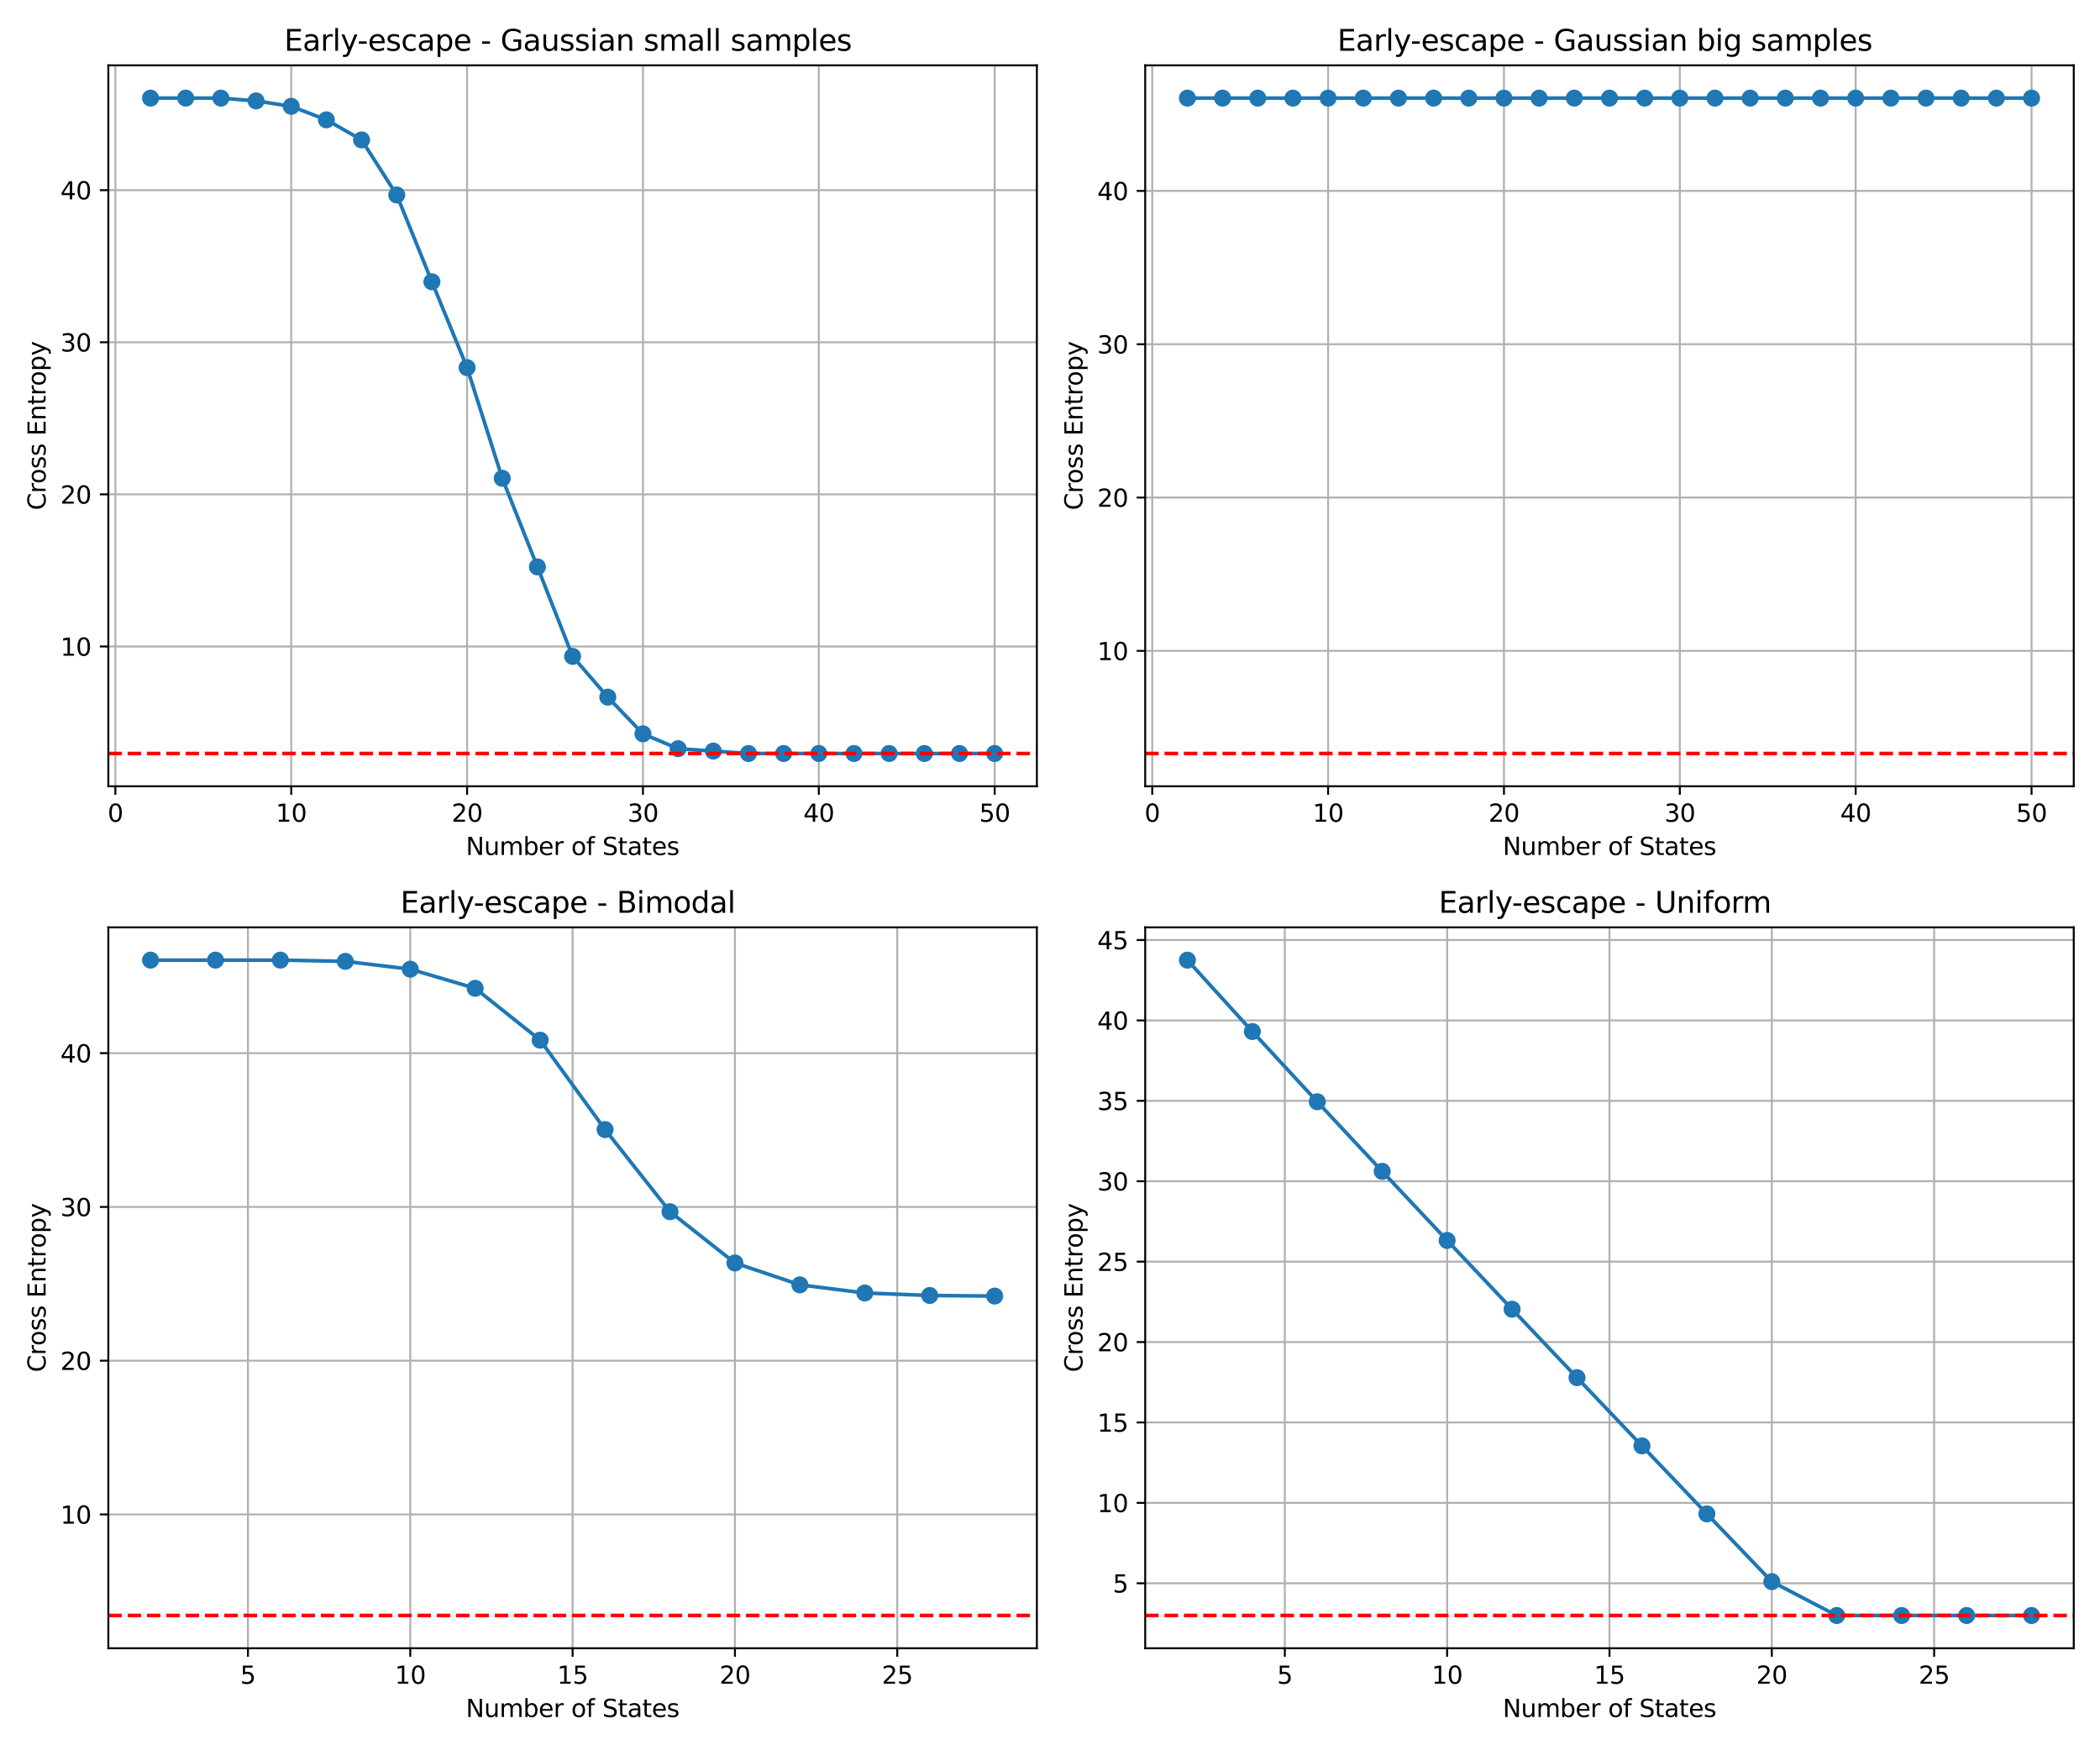 <?xml version="1.0" encoding="utf-8" standalone="no"?>
<!DOCTYPE svg PUBLIC "-//W3C//DTD SVG 1.1//EN"
  "http://www.w3.org/Graphics/SVG/1.1/DTD/svg11.dtd">
<svg xmlns:xlink="http://www.w3.org/1999/xlink" width="864pt" height="720pt" viewBox="0 0 864 720" xmlns="http://www.w3.org/2000/svg" version="1.1">
 <defs>
  <style type="text/css">*{stroke-linejoin: round; stroke-linecap: butt}</style>
 </defs>
 <g id="figure_1">
  <g id="patch_1">
   <path d="M 0 720 
L 864 720 
L 864 0 
L 0 0 
z
" style="fill: #ffffff"/>
  </g>
  <g id="axes_1">
   <g id="patch_2">
    <path d="M 44.57 323.44 
L 426.6 323.44 
L 426.6 26.88 
L 44.57 26.88 
z
" style="fill: #ffffff"/>
   </g>
   <g id="matplotlib.axis_1">
    <g id="xtick_1">
     <g id="line2d_1">
      <path d="M 47.464 323.44 
L 47.464 26.88 
" clip-path="url(#p96a34153b8)" style="fill: none; stroke: #b0b0b0; stroke-width: 0.8; stroke-linecap: square"/>
     </g>
     <g id="line2d_2">
      <defs>
       <path id="mb85985d1b9" d="M 0 0 
L 0 3.5 
" style="stroke: #000000; stroke-width: 0.8"/>
      </defs>
      <g>
       <use xlink:href="#mb85985d1b9" x="47.464" y="323.44" style="stroke: #000000; stroke-width: 0.8"/>
      </g>
     </g>
     <g id="text_1">
      <!-- 0 -->
      <g transform="translate(44.283 338.038) scale(0.1 -0.1)">
       <defs>
        <path id="DejaVuSans-30" d="M 2034 4250 
Q 1547 4250 1301 3770 
Q 1056 3291 1056 2328 
Q 1056 1369 1301 889 
Q 1547 409 2034 409 
Q 2525 409 2770 889 
Q 3016 1369 3016 2328 
Q 3016 3291 2770 3770 
Q 2525 4250 2034 4250 
z
M 2034 4750 
Q 2819 4750 3233 4129 
Q 3647 3509 3647 2328 
Q 3647 1150 3233 529 
Q 2819 -91 2034 -91 
Q 1250 -91 836 529 
Q 422 1150 422 2328 
Q 422 3509 836 4129 
Q 1250 4750 2034 4750 
z
" transform="scale(0.016)"/>
       </defs>
       <use xlink:href="#DejaVuSans-30"/>
      </g>
     </g>
    </g>
    <g id="xtick_2">
     <g id="line2d_3">
      <path d="M 119.818 323.44 
L 119.818 26.88 
" clip-path="url(#p96a34153b8)" style="fill: none; stroke: #b0b0b0; stroke-width: 0.8; stroke-linecap: square"/>
     </g>
     <g id="line2d_4">
      <g>
       <use xlink:href="#mb85985d1b9" x="119.818" y="323.44" style="stroke: #000000; stroke-width: 0.8"/>
      </g>
     </g>
     <g id="text_2">
      <!-- 10 -->
      <g transform="translate(113.456 338.038) scale(0.1 -0.1)">
       <defs>
        <path id="DejaVuSans-31" d="M 794 531 
L 1825 531 
L 1825 4091 
L 703 3866 
L 703 4441 
L 1819 4666 
L 2450 4666 
L 2450 531 
L 3481 531 
L 3481 0 
L 794 0 
L 794 531 
z
" transform="scale(0.016)"/>
       </defs>
       <use xlink:href="#DejaVuSans-31"/>
       <use xlink:href="#DejaVuSans-30" x="63.623"/>
      </g>
     </g>
    </g>
    <g id="xtick_3">
     <g id="line2d_5">
      <path d="M 192.173 323.44 
L 192.173 26.88 
" clip-path="url(#p96a34153b8)" style="fill: none; stroke: #b0b0b0; stroke-width: 0.8; stroke-linecap: square"/>
     </g>
     <g id="line2d_6">
      <g>
       <use xlink:href="#mb85985d1b9" x="192.173" y="323.44" style="stroke: #000000; stroke-width: 0.8"/>
      </g>
     </g>
     <g id="text_3">
      <!-- 20 -->
      <g transform="translate(185.81 338.038) scale(0.1 -0.1)">
       <defs>
        <path id="DejaVuSans-32" d="M 1228 531 
L 3431 531 
L 3431 0 
L 469 0 
L 469 531 
Q 828 903 1448 1529 
Q 2069 2156 2228 2338 
Q 2531 2678 2651 2914 
Q 2772 3150 2772 3378 
Q 2772 3750 2511 3984 
Q 2250 4219 1831 4219 
Q 1534 4219 1204 4116 
Q 875 4013 500 3803 
L 500 4441 
Q 881 4594 1212 4672 
Q 1544 4750 1819 4750 
Q 2544 4750 2975 4387 
Q 3406 4025 3406 3419 
Q 3406 3131 3298 2873 
Q 3191 2616 2906 2266 
Q 2828 2175 2409 1742 
Q 1991 1309 1228 531 
z
" transform="scale(0.016)"/>
       </defs>
       <use xlink:href="#DejaVuSans-32"/>
       <use xlink:href="#DejaVuSans-30" x="63.623"/>
      </g>
     </g>
    </g>
    <g id="xtick_4">
     <g id="line2d_7">
      <path d="M 264.527 323.44 
L 264.527 26.88 
" clip-path="url(#p96a34153b8)" style="fill: none; stroke: #b0b0b0; stroke-width: 0.8; stroke-linecap: square"/>
     </g>
     <g id="line2d_8">
      <g>
       <use xlink:href="#mb85985d1b9" x="264.527" y="323.44" style="stroke: #000000; stroke-width: 0.8"/>
      </g>
     </g>
     <g id="text_4">
      <!-- 30 -->
      <g transform="translate(258.164 338.038) scale(0.1 -0.1)">
       <defs>
        <path id="DejaVuSans-33" d="M 2597 2516 
Q 3050 2419 3304 2112 
Q 3559 1806 3559 1356 
Q 3559 666 3084 287 
Q 2609 -91 1734 -91 
Q 1441 -91 1130 -33 
Q 819 25 488 141 
L 488 750 
Q 750 597 1062 519 
Q 1375 441 1716 441 
Q 2309 441 2620 675 
Q 2931 909 2931 1356 
Q 2931 1769 2642 2001 
Q 2353 2234 1838 2234 
L 1294 2234 
L 1294 2753 
L 1863 2753 
Q 2328 2753 2575 2939 
Q 2822 3125 2822 3475 
Q 2822 3834 2567 4026 
Q 2313 4219 1838 4219 
Q 1578 4219 1281 4162 
Q 984 4106 628 3988 
L 628 4550 
Q 988 4650 1302 4700 
Q 1616 4750 1894 4750 
Q 2613 4750 3031 4423 
Q 3450 4097 3450 3541 
Q 3450 3153 3228 2886 
Q 3006 2619 2597 2516 
z
" transform="scale(0.016)"/>
       </defs>
       <use xlink:href="#DejaVuSans-33"/>
       <use xlink:href="#DejaVuSans-30" x="63.623"/>
      </g>
     </g>
    </g>
    <g id="xtick_5">
     <g id="line2d_9">
      <path d="M 336.881 323.44 
L 336.881 26.88 
" clip-path="url(#p96a34153b8)" style="fill: none; stroke: #b0b0b0; stroke-width: 0.8; stroke-linecap: square"/>
     </g>
     <g id="line2d_10">
      <g>
       <use xlink:href="#mb85985d1b9" x="336.881" y="323.44" style="stroke: #000000; stroke-width: 0.8"/>
      </g>
     </g>
     <g id="text_5">
      <!-- 40 -->
      <g transform="translate(330.518 338.038) scale(0.1 -0.1)">
       <defs>
        <path id="DejaVuSans-34" d="M 2419 4116 
L 825 1625 
L 2419 1625 
L 2419 4116 
z
M 2253 4666 
L 3047 4666 
L 3047 1625 
L 3713 1625 
L 3713 1100 
L 3047 1100 
L 3047 0 
L 2419 0 
L 2419 1100 
L 313 1100 
L 313 1709 
L 2253 4666 
z
" transform="scale(0.016)"/>
       </defs>
       <use xlink:href="#DejaVuSans-34"/>
       <use xlink:href="#DejaVuSans-30" x="63.623"/>
      </g>
     </g>
    </g>
    <g id="xtick_6">
     <g id="line2d_11">
      <path d="M 409.235 323.44 
L 409.235 26.88 
" clip-path="url(#p96a34153b8)" style="fill: none; stroke: #b0b0b0; stroke-width: 0.8; stroke-linecap: square"/>
     </g>
     <g id="line2d_12">
      <g>
       <use xlink:href="#mb85985d1b9" x="409.235" y="323.44" style="stroke: #000000; stroke-width: 0.8"/>
      </g>
     </g>
     <g id="text_6">
      <!-- 50 -->
      <g transform="translate(402.873 338.038) scale(0.1 -0.1)">
       <defs>
        <path id="DejaVuSans-35" d="M 691 4666 
L 3169 4666 
L 3169 4134 
L 1269 4134 
L 1269 2991 
Q 1406 3038 1543 3061 
Q 1681 3084 1819 3084 
Q 2600 3084 3056 2656 
Q 3513 2228 3513 1497 
Q 3513 744 3044 326 
Q 2575 -91 1722 -91 
Q 1428 -91 1123 -41 
Q 819 9 494 109 
L 494 744 
Q 775 591 1075 516 
Q 1375 441 1709 441 
Q 2250 441 2565 725 
Q 2881 1009 2881 1497 
Q 2881 1984 2565 2268 
Q 2250 2553 1709 2553 
Q 1456 2553 1204 2497 
Q 953 2441 691 2322 
L 691 4666 
z
" transform="scale(0.016)"/>
       </defs>
       <use xlink:href="#DejaVuSans-35"/>
       <use xlink:href="#DejaVuSans-30" x="63.623"/>
      </g>
     </g>
    </g>
    <g id="text_7">
     <!-- Number of States -->
     <g transform="translate(191.662 351.717) scale(0.1 -0.1)">
      <defs>
       <path id="DejaVuSans-4e" d="M 628 4666 
L 1478 4666 
L 3547 763 
L 3547 4666 
L 4159 4666 
L 4159 0 
L 3309 0 
L 1241 3903 
L 1241 0 
L 628 0 
L 628 4666 
z
" transform="scale(0.016)"/>
       <path id="DejaVuSans-75" d="M 544 1381 
L 544 3500 
L 1119 3500 
L 1119 1403 
Q 1119 906 1312 657 
Q 1506 409 1894 409 
Q 2359 409 2629 706 
Q 2900 1003 2900 1516 
L 2900 3500 
L 3475 3500 
L 3475 0 
L 2900 0 
L 2900 538 
Q 2691 219 2414 64 
Q 2138 -91 1772 -91 
Q 1169 -91 856 284 
Q 544 659 544 1381 
z
M 1991 3584 
L 1991 3584 
z
" transform="scale(0.016)"/>
       <path id="DejaVuSans-6d" d="M 3328 2828 
Q 3544 3216 3844 3400 
Q 4144 3584 4550 3584 
Q 5097 3584 5394 3201 
Q 5691 2819 5691 2113 
L 5691 0 
L 5113 0 
L 5113 2094 
Q 5113 2597 4934 2840 
Q 4756 3084 4391 3084 
Q 3944 3084 3684 2787 
Q 3425 2491 3425 1978 
L 3425 0 
L 2847 0 
L 2847 2094 
Q 2847 2600 2669 2842 
Q 2491 3084 2119 3084 
Q 1678 3084 1418 2786 
Q 1159 2488 1159 1978 
L 1159 0 
L 581 0 
L 581 3500 
L 1159 3500 
L 1159 2956 
Q 1356 3278 1631 3431 
Q 1906 3584 2284 3584 
Q 2666 3584 2933 3390 
Q 3200 3197 3328 2828 
z
" transform="scale(0.016)"/>
       <path id="DejaVuSans-62" d="M 3116 1747 
Q 3116 2381 2855 2742 
Q 2594 3103 2138 3103 
Q 1681 3103 1420 2742 
Q 1159 2381 1159 1747 
Q 1159 1113 1420 752 
Q 1681 391 2138 391 
Q 2594 391 2855 752 
Q 3116 1113 3116 1747 
z
M 1159 2969 
Q 1341 3281 1617 3432 
Q 1894 3584 2278 3584 
Q 2916 3584 3314 3078 
Q 3713 2572 3713 1747 
Q 3713 922 3314 415 
Q 2916 -91 2278 -91 
Q 1894 -91 1617 61 
Q 1341 213 1159 525 
L 1159 0 
L 581 0 
L 581 4863 
L 1159 4863 
L 1159 2969 
z
" transform="scale(0.016)"/>
       <path id="DejaVuSans-65" d="M 3597 1894 
L 3597 1613 
L 953 1613 
Q 991 1019 1311 708 
Q 1631 397 2203 397 
Q 2534 397 2845 478 
Q 3156 559 3463 722 
L 3463 178 
Q 3153 47 2828 -22 
Q 2503 -91 2169 -91 
Q 1331 -91 842 396 
Q 353 884 353 1716 
Q 353 2575 817 3079 
Q 1281 3584 2069 3584 
Q 2775 3584 3186 3129 
Q 3597 2675 3597 1894 
z
M 3022 2063 
Q 3016 2534 2758 2815 
Q 2500 3097 2075 3097 
Q 1594 3097 1305 2825 
Q 1016 2553 972 2059 
L 3022 2063 
z
" transform="scale(0.016)"/>
       <path id="DejaVuSans-72" d="M 2631 2963 
Q 2534 3019 2420 3045 
Q 2306 3072 2169 3072 
Q 1681 3072 1420 2755 
Q 1159 2438 1159 1844 
L 1159 0 
L 581 0 
L 581 3500 
L 1159 3500 
L 1159 2956 
Q 1341 3275 1631 3429 
Q 1922 3584 2338 3584 
Q 2397 3584 2469 3576 
Q 2541 3569 2628 3553 
L 2631 2963 
z
" transform="scale(0.016)"/>
       <path id="DejaVuSans-20" transform="scale(0.016)"/>
       <path id="DejaVuSans-6f" d="M 1959 3097 
Q 1497 3097 1228 2736 
Q 959 2375 959 1747 
Q 959 1119 1226 758 
Q 1494 397 1959 397 
Q 2419 397 2687 759 
Q 2956 1122 2956 1747 
Q 2956 2369 2687 2733 
Q 2419 3097 1959 3097 
z
M 1959 3584 
Q 2709 3584 3137 3096 
Q 3566 2609 3566 1747 
Q 3566 888 3137 398 
Q 2709 -91 1959 -91 
Q 1206 -91 779 398 
Q 353 888 353 1747 
Q 353 2609 779 3096 
Q 1206 3584 1959 3584 
z
" transform="scale(0.016)"/>
       <path id="DejaVuSans-66" d="M 2375 4863 
L 2375 4384 
L 1825 4384 
Q 1516 4384 1395 4259 
Q 1275 4134 1275 3809 
L 1275 3500 
L 2222 3500 
L 2222 3053 
L 1275 3053 
L 1275 0 
L 697 0 
L 697 3053 
L 147 3053 
L 147 3500 
L 697 3500 
L 697 3744 
Q 697 4328 969 4595 
Q 1241 4863 1831 4863 
L 2375 4863 
z
" transform="scale(0.016)"/>
       <path id="DejaVuSans-53" d="M 3425 4513 
L 3425 3897 
Q 3066 4069 2747 4153 
Q 2428 4238 2131 4238 
Q 1616 4238 1336 4038 
Q 1056 3838 1056 3469 
Q 1056 3159 1242 3001 
Q 1428 2844 1947 2747 
L 2328 2669 
Q 3034 2534 3370 2195 
Q 3706 1856 3706 1288 
Q 3706 609 3251 259 
Q 2797 -91 1919 -91 
Q 1588 -91 1214 -16 
Q 841 59 441 206 
L 441 856 
Q 825 641 1194 531 
Q 1563 422 1919 422 
Q 2459 422 2753 634 
Q 3047 847 3047 1241 
Q 3047 1584 2836 1778 
Q 2625 1972 2144 2069 
L 1759 2144 
Q 1053 2284 737 2584 
Q 422 2884 422 3419 
Q 422 4038 858 4394 
Q 1294 4750 2059 4750 
Q 2388 4750 2728 4690 
Q 3069 4631 3425 4513 
z
" transform="scale(0.016)"/>
       <path id="DejaVuSans-74" d="M 1172 4494 
L 1172 3500 
L 2356 3500 
L 2356 3053 
L 1172 3053 
L 1172 1153 
Q 1172 725 1289 603 
Q 1406 481 1766 481 
L 2356 481 
L 2356 0 
L 1766 0 
Q 1100 0 847 248 
Q 594 497 594 1153 
L 594 3053 
L 172 3053 
L 172 3500 
L 594 3500 
L 594 4494 
L 1172 4494 
z
" transform="scale(0.016)"/>
       <path id="DejaVuSans-61" d="M 2194 1759 
Q 1497 1759 1228 1600 
Q 959 1441 959 1056 
Q 959 750 1161 570 
Q 1363 391 1709 391 
Q 2188 391 2477 730 
Q 2766 1069 2766 1631 
L 2766 1759 
L 2194 1759 
z
M 3341 1997 
L 3341 0 
L 2766 0 
L 2766 531 
Q 2569 213 2275 61 
Q 1981 -91 1556 -91 
Q 1019 -91 701 211 
Q 384 513 384 1019 
Q 384 1609 779 1909 
Q 1175 2209 1959 2209 
L 2766 2209 
L 2766 2266 
Q 2766 2663 2505 2880 
Q 2244 3097 1772 3097 
Q 1472 3097 1187 3025 
Q 903 2953 641 2809 
L 641 3341 
Q 956 3463 1253 3523 
Q 1550 3584 1831 3584 
Q 2591 3584 2966 3190 
Q 3341 2797 3341 1997 
z
" transform="scale(0.016)"/>
       <path id="DejaVuSans-73" d="M 2834 3397 
L 2834 2853 
Q 2591 2978 2328 3040 
Q 2066 3103 1784 3103 
Q 1356 3103 1142 2972 
Q 928 2841 928 2578 
Q 928 2378 1081 2264 
Q 1234 2150 1697 2047 
L 1894 2003 
Q 2506 1872 2764 1633 
Q 3022 1394 3022 966 
Q 3022 478 2636 193 
Q 2250 -91 1575 -91 
Q 1294 -91 989 -36 
Q 684 19 347 128 
L 347 722 
Q 666 556 975 473 
Q 1284 391 1588 391 
Q 1994 391 2212 530 
Q 2431 669 2431 922 
Q 2431 1156 2273 1281 
Q 2116 1406 1581 1522 
L 1381 1569 
Q 847 1681 609 1914 
Q 372 2147 372 2553 
Q 372 3047 722 3315 
Q 1072 3584 1716 3584 
Q 2034 3584 2315 3537 
Q 2597 3491 2834 3397 
z
" transform="scale(0.016)"/>
      </defs>
      <use xlink:href="#DejaVuSans-4e"/>
      <use xlink:href="#DejaVuSans-75" x="74.805"/>
      <use xlink:href="#DejaVuSans-6d" x="138.184"/>
      <use xlink:href="#DejaVuSans-62" x="235.596"/>
      <use xlink:href="#DejaVuSans-65" x="299.072"/>
      <use xlink:href="#DejaVuSans-72" x="360.596"/>
      <use xlink:href="#DejaVuSans-20" x="401.709"/>
      <use xlink:href="#DejaVuSans-6f" x="433.496"/>
      <use xlink:href="#DejaVuSans-66" x="494.678"/>
      <use xlink:href="#DejaVuSans-20" x="529.883"/>
      <use xlink:href="#DejaVuSans-53" x="561.67"/>
      <use xlink:href="#DejaVuSans-74" x="625.146"/>
      <use xlink:href="#DejaVuSans-61" x="664.355"/>
      <use xlink:href="#DejaVuSans-74" x="725.635"/>
      <use xlink:href="#DejaVuSans-65" x="764.844"/>
      <use xlink:href="#DejaVuSans-73" x="826.367"/>
     </g>
    </g>
   </g>
   <g id="matplotlib.axis_2">
    <g id="ytick_1">
     <g id="line2d_13">
      <path d="M 44.57 265.94 
L 426.6 265.94 
" clip-path="url(#p96a34153b8)" style="fill: none; stroke: #b0b0b0; stroke-width: 0.8; stroke-linecap: square"/>
     </g>
     <g id="line2d_14">
      <defs>
       <path id="m2afd6c2565" d="M 0 0 
L -3.5 0 
" style="stroke: #000000; stroke-width: 0.8"/>
      </defs>
      <g>
       <use xlink:href="#m2afd6c2565" x="44.57" y="265.94" style="stroke: #000000; stroke-width: 0.8"/>
      </g>
     </g>
     <g id="text_8">
      <!-- 10 -->
      <g transform="translate(24.845 269.739) scale(0.1 -0.1)">
       <use xlink:href="#DejaVuSans-31"/>
       <use xlink:href="#DejaVuSans-30" x="63.623"/>
      </g>
     </g>
    </g>
    <g id="ytick_2">
     <g id="line2d_15">
      <path d="M 44.57 203.369 
L 426.6 203.369 
" clip-path="url(#p96a34153b8)" style="fill: none; stroke: #b0b0b0; stroke-width: 0.8; stroke-linecap: square"/>
     </g>
     <g id="line2d_16">
      <g>
       <use xlink:href="#m2afd6c2565" x="44.57" y="203.369" style="stroke: #000000; stroke-width: 0.8"/>
      </g>
     </g>
     <g id="text_9">
      <!-- 20 -->
      <g transform="translate(24.845 207.168) scale(0.1 -0.1)">
       <use xlink:href="#DejaVuSans-32"/>
       <use xlink:href="#DejaVuSans-30" x="63.623"/>
      </g>
     </g>
    </g>
    <g id="ytick_3">
     <g id="line2d_17">
      <path d="M 44.57 140.797 
L 426.6 140.797 
" clip-path="url(#p96a34153b8)" style="fill: none; stroke: #b0b0b0; stroke-width: 0.8; stroke-linecap: square"/>
     </g>
     <g id="line2d_18">
      <g>
       <use xlink:href="#m2afd6c2565" x="44.57" y="140.797" style="stroke: #000000; stroke-width: 0.8"/>
      </g>
     </g>
     <g id="text_10">
      <!-- 30 -->
      <g transform="translate(24.845 144.597) scale(0.1 -0.1)">
       <use xlink:href="#DejaVuSans-33"/>
       <use xlink:href="#DejaVuSans-30" x="63.623"/>
      </g>
     </g>
    </g>
    <g id="ytick_4">
     <g id="line2d_19">
      <path d="M 44.57 78.226 
L 426.6 78.226 
" clip-path="url(#p96a34153b8)" style="fill: none; stroke: #b0b0b0; stroke-width: 0.8; stroke-linecap: square"/>
     </g>
     <g id="line2d_20">
      <g>
       <use xlink:href="#m2afd6c2565" x="44.57" y="78.226" style="stroke: #000000; stroke-width: 0.8"/>
      </g>
     </g>
     <g id="text_11">
      <!-- 40 -->
      <g transform="translate(24.845 82.025) scale(0.1 -0.1)">
       <use xlink:href="#DejaVuSans-34"/>
       <use xlink:href="#DejaVuSans-30" x="63.623"/>
      </g>
     </g>
    </g>
    <g id="text_12">
     <!-- Cross Entropy -->
     <g transform="translate(18.765 209.876) rotate(-90) scale(0.1 -0.1)">
      <defs>
       <path id="DejaVuSans-43" d="M 4122 4306 
L 4122 3641 
Q 3803 3938 3442 4084 
Q 3081 4231 2675 4231 
Q 1875 4231 1450 3742 
Q 1025 3253 1025 2328 
Q 1025 1406 1450 917 
Q 1875 428 2675 428 
Q 3081 428 3442 575 
Q 3803 722 4122 1019 
L 4122 359 
Q 3791 134 3420 21 
Q 3050 -91 2638 -91 
Q 1578 -91 968 557 
Q 359 1206 359 2328 
Q 359 3453 968 4101 
Q 1578 4750 2638 4750 
Q 3056 4750 3426 4639 
Q 3797 4528 4122 4306 
z
" transform="scale(0.016)"/>
       <path id="DejaVuSans-45" d="M 628 4666 
L 3578 4666 
L 3578 4134 
L 1259 4134 
L 1259 2753 
L 3481 2753 
L 3481 2222 
L 1259 2222 
L 1259 531 
L 3634 531 
L 3634 0 
L 628 0 
L 628 4666 
z
" transform="scale(0.016)"/>
       <path id="DejaVuSans-6e" d="M 3513 2113 
L 3513 0 
L 2938 0 
L 2938 2094 
Q 2938 2591 2744 2837 
Q 2550 3084 2163 3084 
Q 1697 3084 1428 2787 
Q 1159 2491 1159 1978 
L 1159 0 
L 581 0 
L 581 3500 
L 1159 3500 
L 1159 2956 
Q 1366 3272 1645 3428 
Q 1925 3584 2291 3584 
Q 2894 3584 3203 3211 
Q 3513 2838 3513 2113 
z
" transform="scale(0.016)"/>
       <path id="DejaVuSans-70" d="M 1159 525 
L 1159 -1331 
L 581 -1331 
L 581 3500 
L 1159 3500 
L 1159 2969 
Q 1341 3281 1617 3432 
Q 1894 3584 2278 3584 
Q 2916 3584 3314 3078 
Q 3713 2572 3713 1747 
Q 3713 922 3314 415 
Q 2916 -91 2278 -91 
Q 1894 -91 1617 61 
Q 1341 213 1159 525 
z
M 3116 1747 
Q 3116 2381 2855 2742 
Q 2594 3103 2138 3103 
Q 1681 3103 1420 2742 
Q 1159 2381 1159 1747 
Q 1159 1113 1420 752 
Q 1681 391 2138 391 
Q 2594 391 2855 752 
Q 3116 1113 3116 1747 
z
" transform="scale(0.016)"/>
       <path id="DejaVuSans-79" d="M 2059 -325 
Q 1816 -950 1584 -1140 
Q 1353 -1331 966 -1331 
L 506 -1331 
L 506 -850 
L 844 -850 
Q 1081 -850 1212 -737 
Q 1344 -625 1503 -206 
L 1606 56 
L 191 3500 
L 800 3500 
L 1894 763 
L 2988 3500 
L 3597 3500 
L 2059 -325 
z
" transform="scale(0.016)"/>
      </defs>
      <use xlink:href="#DejaVuSans-43"/>
      <use xlink:href="#DejaVuSans-72" x="69.824"/>
      <use xlink:href="#DejaVuSans-6f" x="108.688"/>
      <use xlink:href="#DejaVuSans-73" x="169.869"/>
      <use xlink:href="#DejaVuSans-73" x="221.969"/>
      <use xlink:href="#DejaVuSans-20" x="274.068"/>
      <use xlink:href="#DejaVuSans-45" x="305.855"/>
      <use xlink:href="#DejaVuSans-6e" x="369.039"/>
      <use xlink:href="#DejaVuSans-74" x="432.418"/>
      <use xlink:href="#DejaVuSans-72" x="471.627"/>
      <use xlink:href="#DejaVuSans-6f" x="510.49"/>
      <use xlink:href="#DejaVuSans-70" x="571.672"/>
      <use xlink:href="#DejaVuSans-79" x="635.148"/>
     </g>
    </g>
   </g>
   <g id="line2d_21">
    <path d="M 61.935 40.36 
L 76.406 40.36 
L 90.877 40.36 
L 105.347 41.512 
L 119.818 43.742 
L 134.289 49.296 
L 148.76 57.545 
L 163.231 80.202 
L 177.702 115.917 
L 192.173 151.232 
L 206.643 196.761 
L 221.114 233.195 
L 235.585 270.007 
L 250.056 286.775 
L 264.527 301.868 
L 278.998 307.981 
L 293.468 308.971 
L 307.939 309.96 
L 322.41 309.96 
L 336.881 309.96 
L 351.352 309.96 
L 365.822 309.96 
L 380.293 309.96 
L 394.764 309.96 
L 409.235 309.96 
" clip-path="url(#p96a34153b8)" style="fill: none; stroke: #1f77b4; stroke-width: 1.5; stroke-linecap: square"/>
    <defs>
     <path id="mc0acf068f5" d="M 0 3 
C 0.796 3 1.559 2.684 2.121 2.121 
C 2.684 1.559 3 0.796 3 0 
C 3 -0.796 2.684 -1.559 2.121 -2.121 
C 1.559 -2.684 0.796 -3 0 -3 
C -0.796 -3 -1.559 -2.684 -2.121 -2.121 
C -2.684 -1.559 -3 -0.796 -3 0 
C -3 0.796 -2.684 1.559 -2.121 2.121 
C -1.559 2.684 -0.796 3 0 3 
z
" style="stroke: #1f77b4"/>
    </defs>
    <g clip-path="url(#p96a34153b8)">
     <use xlink:href="#mc0acf068f5" x="61.935" y="40.36" style="fill: #1f77b4; stroke: #1f77b4"/>
     <use xlink:href="#mc0acf068f5" x="76.406" y="40.36" style="fill: #1f77b4; stroke: #1f77b4"/>
     <use xlink:href="#mc0acf068f5" x="90.877" y="40.36" style="fill: #1f77b4; stroke: #1f77b4"/>
     <use xlink:href="#mc0acf068f5" x="105.347" y="41.512" style="fill: #1f77b4; stroke: #1f77b4"/>
     <use xlink:href="#mc0acf068f5" x="119.818" y="43.742" style="fill: #1f77b4; stroke: #1f77b4"/>
     <use xlink:href="#mc0acf068f5" x="134.289" y="49.296" style="fill: #1f77b4; stroke: #1f77b4"/>
     <use xlink:href="#mc0acf068f5" x="148.76" y="57.545" style="fill: #1f77b4; stroke: #1f77b4"/>
     <use xlink:href="#mc0acf068f5" x="163.231" y="80.202" style="fill: #1f77b4; stroke: #1f77b4"/>
     <use xlink:href="#mc0acf068f5" x="177.702" y="115.917" style="fill: #1f77b4; stroke: #1f77b4"/>
     <use xlink:href="#mc0acf068f5" x="192.173" y="151.232" style="fill: #1f77b4; stroke: #1f77b4"/>
     <use xlink:href="#mc0acf068f5" x="206.643" y="196.761" style="fill: #1f77b4; stroke: #1f77b4"/>
     <use xlink:href="#mc0acf068f5" x="221.114" y="233.195" style="fill: #1f77b4; stroke: #1f77b4"/>
     <use xlink:href="#mc0acf068f5" x="235.585" y="270.007" style="fill: #1f77b4; stroke: #1f77b4"/>
     <use xlink:href="#mc0acf068f5" x="250.056" y="286.775" style="fill: #1f77b4; stroke: #1f77b4"/>
     <use xlink:href="#mc0acf068f5" x="264.527" y="301.868" style="fill: #1f77b4; stroke: #1f77b4"/>
     <use xlink:href="#mc0acf068f5" x="278.998" y="307.981" style="fill: #1f77b4; stroke: #1f77b4"/>
     <use xlink:href="#mc0acf068f5" x="293.468" y="308.971" style="fill: #1f77b4; stroke: #1f77b4"/>
     <use xlink:href="#mc0acf068f5" x="307.939" y="309.96" style="fill: #1f77b4; stroke: #1f77b4"/>
     <use xlink:href="#mc0acf068f5" x="322.41" y="309.96" style="fill: #1f77b4; stroke: #1f77b4"/>
     <use xlink:href="#mc0acf068f5" x="336.881" y="309.96" style="fill: #1f77b4; stroke: #1f77b4"/>
     <use xlink:href="#mc0acf068f5" x="351.352" y="309.96" style="fill: #1f77b4; stroke: #1f77b4"/>
     <use xlink:href="#mc0acf068f5" x="365.822" y="309.96" style="fill: #1f77b4; stroke: #1f77b4"/>
     <use xlink:href="#mc0acf068f5" x="380.293" y="309.96" style="fill: #1f77b4; stroke: #1f77b4"/>
     <use xlink:href="#mc0acf068f5" x="394.764" y="309.96" style="fill: #1f77b4; stroke: #1f77b4"/>
     <use xlink:href="#mc0acf068f5" x="409.235" y="309.96" style="fill: #1f77b4; stroke: #1f77b4"/>
    </g>
   </g>
   <g id="line2d_22">
    <path d="M 44.57 309.96 
L 426.6 309.96 
" clip-path="url(#p96a34153b8)" style="fill: none; stroke-dasharray: 5.55,2.4; stroke-dashoffset: 0; stroke: #ff0000; stroke-width: 1.5"/>
   </g>
   <g id="patch_3">
    <path d="M 44.57 323.44 
L 44.57 26.88 
" style="fill: none; stroke: #000000; stroke-width: 0.8; stroke-linejoin: miter; stroke-linecap: square"/>
   </g>
   <g id="patch_4">
    <path d="M 426.6 323.44 
L 426.6 26.88 
" style="fill: none; stroke: #000000; stroke-width: 0.8; stroke-linejoin: miter; stroke-linecap: square"/>
   </g>
   <g id="patch_5">
    <path d="M 44.57 323.44 
L 426.6 323.44 
" style="fill: none; stroke: #000000; stroke-width: 0.8; stroke-linejoin: miter; stroke-linecap: square"/>
   </g>
   <g id="patch_6">
    <path d="M 44.57 26.88 
L 426.6 26.88 
" style="fill: none; stroke: #000000; stroke-width: 0.8; stroke-linejoin: miter; stroke-linecap: square"/>
   </g>
   <g id="text_13">
    <!-- Early-escape - Gaussian small samples  -->
    <g transform="translate(116.932 20.88) scale(0.12 -0.12)">
     <defs>
      <path id="DejaVuSans-6c" d="M 603 4863 
L 1178 4863 
L 1178 0 
L 603 0 
L 603 4863 
z
" transform="scale(0.016)"/>
      <path id="DejaVuSans-2d" d="M 313 2009 
L 1997 2009 
L 1997 1497 
L 313 1497 
L 313 2009 
z
" transform="scale(0.016)"/>
      <path id="DejaVuSans-63" d="M 3122 3366 
L 3122 2828 
Q 2878 2963 2633 3030 
Q 2388 3097 2138 3097 
Q 1578 3097 1268 2742 
Q 959 2388 959 1747 
Q 959 1106 1268 751 
Q 1578 397 2138 397 
Q 2388 397 2633 464 
Q 2878 531 3122 666 
L 3122 134 
Q 2881 22 2623 -34 
Q 2366 -91 2075 -91 
Q 1284 -91 818 406 
Q 353 903 353 1747 
Q 353 2603 823 3093 
Q 1294 3584 2113 3584 
Q 2378 3584 2631 3529 
Q 2884 3475 3122 3366 
z
" transform="scale(0.016)"/>
      <path id="DejaVuSans-47" d="M 3809 666 
L 3809 1919 
L 2778 1919 
L 2778 2438 
L 4434 2438 
L 4434 434 
Q 4069 175 3628 42 
Q 3188 -91 2688 -91 
Q 1594 -91 976 548 
Q 359 1188 359 2328 
Q 359 3472 976 4111 
Q 1594 4750 2688 4750 
Q 3144 4750 3555 4637 
Q 3966 4525 4313 4306 
L 4313 3634 
Q 3963 3931 3569 4081 
Q 3175 4231 2741 4231 
Q 1884 4231 1454 3753 
Q 1025 3275 1025 2328 
Q 1025 1384 1454 906 
Q 1884 428 2741 428 
Q 3075 428 3337 486 
Q 3600 544 3809 666 
z
" transform="scale(0.016)"/>
      <path id="DejaVuSans-69" d="M 603 3500 
L 1178 3500 
L 1178 0 
L 603 0 
L 603 3500 
z
M 603 4863 
L 1178 4863 
L 1178 4134 
L 603 4134 
L 603 4863 
z
" transform="scale(0.016)"/>
     </defs>
     <use xlink:href="#DejaVuSans-45"/>
     <use xlink:href="#DejaVuSans-61" x="63.184"/>
     <use xlink:href="#DejaVuSans-72" x="124.463"/>
     <use xlink:href="#DejaVuSans-6c" x="165.576"/>
     <use xlink:href="#DejaVuSans-79" x="193.359"/>
     <use xlink:href="#DejaVuSans-2d" x="250.789"/>
     <use xlink:href="#DejaVuSans-65" x="286.873"/>
     <use xlink:href="#DejaVuSans-73" x="348.396"/>
     <use xlink:href="#DejaVuSans-63" x="400.496"/>
     <use xlink:href="#DejaVuSans-61" x="455.477"/>
     <use xlink:href="#DejaVuSans-70" x="516.756"/>
     <use xlink:href="#DejaVuSans-65" x="580.232"/>
     <use xlink:href="#DejaVuSans-20" x="641.756"/>
     <use xlink:href="#DejaVuSans-2d" x="673.543"/>
     <use xlink:href="#DejaVuSans-20" x="709.627"/>
     <use xlink:href="#DejaVuSans-47" x="741.414"/>
     <use xlink:href="#DejaVuSans-61" x="818.904"/>
     <use xlink:href="#DejaVuSans-75" x="880.184"/>
     <use xlink:href="#DejaVuSans-73" x="943.562"/>
     <use xlink:href="#DejaVuSans-73" x="995.662"/>
     <use xlink:href="#DejaVuSans-69" x="1047.762"/>
     <use xlink:href="#DejaVuSans-61" x="1075.545"/>
     <use xlink:href="#DejaVuSans-6e" x="1136.824"/>
     <use xlink:href="#DejaVuSans-20" x="1200.203"/>
     <use xlink:href="#DejaVuSans-73" x="1231.99"/>
     <use xlink:href="#DejaVuSans-6d" x="1284.09"/>
     <use xlink:href="#DejaVuSans-61" x="1381.502"/>
     <use xlink:href="#DejaVuSans-6c" x="1442.781"/>
     <use xlink:href="#DejaVuSans-6c" x="1470.564"/>
     <use xlink:href="#DejaVuSans-20" x="1498.348"/>
     <use xlink:href="#DejaVuSans-73" x="1530.135"/>
     <use xlink:href="#DejaVuSans-61" x="1582.234"/>
     <use xlink:href="#DejaVuSans-6d" x="1643.514"/>
     <use xlink:href="#DejaVuSans-70" x="1740.926"/>
     <use xlink:href="#DejaVuSans-6c" x="1804.402"/>
     <use xlink:href="#DejaVuSans-65" x="1832.186"/>
     <use xlink:href="#DejaVuSans-73" x="1893.709"/>
     <use xlink:href="#DejaVuSans-20" x="1945.809"/>
    </g>
   </g>
  </g>
  <g id="axes_2">
   <g id="patch_7">
    <path d="M 471.17 323.44 
L 853.2 323.44 
L 853.2 26.88 
L 471.17 26.88 
z
" style="fill: #ffffff"/>
   </g>
   <g id="matplotlib.axis_3">
    <g id="xtick_7">
     <g id="line2d_23">
      <path d="M 474.064 323.44 
L 474.064 26.88 
" clip-path="url(#p9c5faa8e52)" style="fill: none; stroke: #b0b0b0; stroke-width: 0.8; stroke-linecap: square"/>
     </g>
     <g id="line2d_24">
      <g>
       <use xlink:href="#mb85985d1b9" x="474.064" y="323.44" style="stroke: #000000; stroke-width: 0.8"/>
      </g>
     </g>
     <g id="text_14">
      <!-- 0 -->
      <g transform="translate(470.883 338.038) scale(0.1 -0.1)">
       <use xlink:href="#DejaVuSans-30"/>
      </g>
     </g>
    </g>
    <g id="xtick_8">
     <g id="line2d_25">
      <path d="M 546.418 323.44 
L 546.418 26.88 
" clip-path="url(#p9c5faa8e52)" style="fill: none; stroke: #b0b0b0; stroke-width: 0.8; stroke-linecap: square"/>
     </g>
     <g id="line2d_26">
      <g>
       <use xlink:href="#mb85985d1b9" x="546.418" y="323.44" style="stroke: #000000; stroke-width: 0.8"/>
      </g>
     </g>
     <g id="text_15">
      <!-- 10 -->
      <g transform="translate(540.056 338.038) scale(0.1 -0.1)">
       <use xlink:href="#DejaVuSans-31"/>
       <use xlink:href="#DejaVuSans-30" x="63.623"/>
      </g>
     </g>
    </g>
    <g id="xtick_9">
     <g id="line2d_27">
      <path d="M 618.773 323.44 
L 618.773 26.88 
" clip-path="url(#p9c5faa8e52)" style="fill: none; stroke: #b0b0b0; stroke-width: 0.8; stroke-linecap: square"/>
     </g>
     <g id="line2d_28">
      <g>
       <use xlink:href="#mb85985d1b9" x="618.773" y="323.44" style="stroke: #000000; stroke-width: 0.8"/>
      </g>
     </g>
     <g id="text_16">
      <!-- 20 -->
      <g transform="translate(612.41 338.038) scale(0.1 -0.1)">
       <use xlink:href="#DejaVuSans-32"/>
       <use xlink:href="#DejaVuSans-30" x="63.623"/>
      </g>
     </g>
    </g>
    <g id="xtick_10">
     <g id="line2d_29">
      <path d="M 691.127 323.44 
L 691.127 26.88 
" clip-path="url(#p9c5faa8e52)" style="fill: none; stroke: #b0b0b0; stroke-width: 0.8; stroke-linecap: square"/>
     </g>
     <g id="line2d_30">
      <g>
       <use xlink:href="#mb85985d1b9" x="691.127" y="323.44" style="stroke: #000000; stroke-width: 0.8"/>
      </g>
     </g>
     <g id="text_17">
      <!-- 30 -->
      <g transform="translate(684.764 338.038) scale(0.1 -0.1)">
       <use xlink:href="#DejaVuSans-33"/>
       <use xlink:href="#DejaVuSans-30" x="63.623"/>
      </g>
     </g>
    </g>
    <g id="xtick_11">
     <g id="line2d_31">
      <path d="M 763.481 323.44 
L 763.481 26.88 
" clip-path="url(#p9c5faa8e52)" style="fill: none; stroke: #b0b0b0; stroke-width: 0.8; stroke-linecap: square"/>
     </g>
     <g id="line2d_32">
      <g>
       <use xlink:href="#mb85985d1b9" x="763.481" y="323.44" style="stroke: #000000; stroke-width: 0.8"/>
      </g>
     </g>
     <g id="text_18">
      <!-- 40 -->
      <g transform="translate(757.118 338.038) scale(0.1 -0.1)">
       <use xlink:href="#DejaVuSans-34"/>
       <use xlink:href="#DejaVuSans-30" x="63.623"/>
      </g>
     </g>
    </g>
    <g id="xtick_12">
     <g id="line2d_33">
      <path d="M 835.835 323.44 
L 835.835 26.88 
" clip-path="url(#p9c5faa8e52)" style="fill: none; stroke: #b0b0b0; stroke-width: 0.8; stroke-linecap: square"/>
     </g>
     <g id="line2d_34">
      <g>
       <use xlink:href="#mb85985d1b9" x="835.835" y="323.44" style="stroke: #000000; stroke-width: 0.8"/>
      </g>
     </g>
     <g id="text_19">
      <!-- 50 -->
      <g transform="translate(829.472 338.038) scale(0.1 -0.1)">
       <use xlink:href="#DejaVuSans-35"/>
       <use xlink:href="#DejaVuSans-30" x="63.623"/>
      </g>
     </g>
    </g>
    <g id="text_20">
     <!-- Number of States -->
     <g transform="translate(618.262 351.717) scale(0.1 -0.1)">
      <use xlink:href="#DejaVuSans-4e"/>
      <use xlink:href="#DejaVuSans-75" x="74.805"/>
      <use xlink:href="#DejaVuSans-6d" x="138.184"/>
      <use xlink:href="#DejaVuSans-62" x="235.596"/>
      <use xlink:href="#DejaVuSans-65" x="299.072"/>
      <use xlink:href="#DejaVuSans-72" x="360.596"/>
      <use xlink:href="#DejaVuSans-20" x="401.709"/>
      <use xlink:href="#DejaVuSans-6f" x="433.496"/>
      <use xlink:href="#DejaVuSans-66" x="494.678"/>
      <use xlink:href="#DejaVuSans-20" x="529.883"/>
      <use xlink:href="#DejaVuSans-53" x="561.67"/>
      <use xlink:href="#DejaVuSans-74" x="625.146"/>
      <use xlink:href="#DejaVuSans-61" x="664.355"/>
      <use xlink:href="#DejaVuSans-74" x="725.635"/>
      <use xlink:href="#DejaVuSans-65" x="764.844"/>
      <use xlink:href="#DejaVuSans-73" x="826.367"/>
     </g>
    </g>
   </g>
   <g id="matplotlib.axis_4">
    <g id="ytick_5">
     <g id="line2d_35">
      <path d="M 471.17 267.747 
L 853.2 267.747 
" clip-path="url(#p9c5faa8e52)" style="fill: none; stroke: #b0b0b0; stroke-width: 0.8; stroke-linecap: square"/>
     </g>
     <g id="line2d_36">
      <g>
       <use xlink:href="#m2afd6c2565" x="471.17" y="267.747" style="stroke: #000000; stroke-width: 0.8"/>
      </g>
     </g>
     <g id="text_21">
      <!-- 10 -->
      <g transform="translate(451.445 271.547) scale(0.1 -0.1)">
       <use xlink:href="#DejaVuSans-31"/>
       <use xlink:href="#DejaVuSans-30" x="63.623"/>
      </g>
     </g>
    </g>
    <g id="ytick_6">
     <g id="line2d_37">
      <path d="M 471.17 204.675 
L 853.2 204.675 
" clip-path="url(#p9c5faa8e52)" style="fill: none; stroke: #b0b0b0; stroke-width: 0.8; stroke-linecap: square"/>
     </g>
     <g id="line2d_38">
      <g>
       <use xlink:href="#m2afd6c2565" x="471.17" y="204.675" style="stroke: #000000; stroke-width: 0.8"/>
      </g>
     </g>
     <g id="text_22">
      <!-- 20 -->
      <g transform="translate(451.445 208.474) scale(0.1 -0.1)">
       <use xlink:href="#DejaVuSans-32"/>
       <use xlink:href="#DejaVuSans-30" x="63.623"/>
      </g>
     </g>
    </g>
    <g id="ytick_7">
     <g id="line2d_39">
      <path d="M 471.17 141.602 
L 853.2 141.602 
" clip-path="url(#p9c5faa8e52)" style="fill: none; stroke: #b0b0b0; stroke-width: 0.8; stroke-linecap: square"/>
     </g>
     <g id="line2d_40">
      <g>
       <use xlink:href="#m2afd6c2565" x="471.17" y="141.602" style="stroke: #000000; stroke-width: 0.8"/>
      </g>
     </g>
     <g id="text_23">
      <!-- 30 -->
      <g transform="translate(451.445 145.401) scale(0.1 -0.1)">
       <use xlink:href="#DejaVuSans-33"/>
       <use xlink:href="#DejaVuSans-30" x="63.623"/>
      </g>
     </g>
    </g>
    <g id="ytick_8">
     <g id="line2d_41">
      <path d="M 471.17 78.53 
L 853.2 78.53 
" clip-path="url(#p9c5faa8e52)" style="fill: none; stroke: #b0b0b0; stroke-width: 0.8; stroke-linecap: square"/>
     </g>
     <g id="line2d_42">
      <g>
       <use xlink:href="#m2afd6c2565" x="471.17" y="78.53" style="stroke: #000000; stroke-width: 0.8"/>
      </g>
     </g>
     <g id="text_24">
      <!-- 40 -->
      <g transform="translate(451.445 82.329) scale(0.1 -0.1)">
       <use xlink:href="#DejaVuSans-34"/>
       <use xlink:href="#DejaVuSans-30" x="63.623"/>
      </g>
     </g>
    </g>
    <g id="text_25">
     <!-- Cross Entropy -->
     <g transform="translate(445.365 209.876) rotate(-90) scale(0.1 -0.1)">
      <use xlink:href="#DejaVuSans-43"/>
      <use xlink:href="#DejaVuSans-72" x="69.824"/>
      <use xlink:href="#DejaVuSans-6f" x="108.688"/>
      <use xlink:href="#DejaVuSans-73" x="169.869"/>
      <use xlink:href="#DejaVuSans-73" x="221.969"/>
      <use xlink:href="#DejaVuSans-20" x="274.068"/>
      <use xlink:href="#DejaVuSans-45" x="305.855"/>
      <use xlink:href="#DejaVuSans-6e" x="369.039"/>
      <use xlink:href="#DejaVuSans-74" x="432.418"/>
      <use xlink:href="#DejaVuSans-72" x="471.627"/>
      <use xlink:href="#DejaVuSans-6f" x="510.49"/>
      <use xlink:href="#DejaVuSans-70" x="571.672"/>
      <use xlink:href="#DejaVuSans-79" x="635.148"/>
     </g>
    </g>
   </g>
   <g id="line2d_43">
    <path d="M 488.535 40.36 
L 503.006 40.36 
L 517.477 40.36 
L 531.947 40.36 
L 546.418 40.36 
L 560.889 40.36 
L 575.36 40.36 
L 589.831 40.36 
L 604.302 40.36 
L 618.773 40.36 
L 633.243 40.36 
L 647.714 40.36 
L 662.185 40.36 
L 676.656 40.36 
L 691.127 40.36 
L 705.597 40.36 
L 720.068 40.36 
L 734.539 40.36 
L 749.01 40.36 
L 763.481 40.36 
L 777.952 40.36 
L 792.423 40.36 
L 806.893 40.36 
L 821.364 40.36 
L 835.835 40.36 
" clip-path="url(#p9c5faa8e52)" style="fill: none; stroke: #1f77b4; stroke-width: 1.5; stroke-linecap: square"/>
    <g clip-path="url(#p9c5faa8e52)">
     <use xlink:href="#mc0acf068f5" x="488.535" y="40.36" style="fill: #1f77b4; stroke: #1f77b4"/>
     <use xlink:href="#mc0acf068f5" x="503.006" y="40.36" style="fill: #1f77b4; stroke: #1f77b4"/>
     <use xlink:href="#mc0acf068f5" x="517.477" y="40.36" style="fill: #1f77b4; stroke: #1f77b4"/>
     <use xlink:href="#mc0acf068f5" x="531.947" y="40.36" style="fill: #1f77b4; stroke: #1f77b4"/>
     <use xlink:href="#mc0acf068f5" x="546.418" y="40.36" style="fill: #1f77b4; stroke: #1f77b4"/>
     <use xlink:href="#mc0acf068f5" x="560.889" y="40.36" style="fill: #1f77b4; stroke: #1f77b4"/>
     <use xlink:href="#mc0acf068f5" x="575.36" y="40.36" style="fill: #1f77b4; stroke: #1f77b4"/>
     <use xlink:href="#mc0acf068f5" x="589.831" y="40.36" style="fill: #1f77b4; stroke: #1f77b4"/>
     <use xlink:href="#mc0acf068f5" x="604.302" y="40.36" style="fill: #1f77b4; stroke: #1f77b4"/>
     <use xlink:href="#mc0acf068f5" x="618.773" y="40.36" style="fill: #1f77b4; stroke: #1f77b4"/>
     <use xlink:href="#mc0acf068f5" x="633.243" y="40.36" style="fill: #1f77b4; stroke: #1f77b4"/>
     <use xlink:href="#mc0acf068f5" x="647.714" y="40.36" style="fill: #1f77b4; stroke: #1f77b4"/>
     <use xlink:href="#mc0acf068f5" x="662.185" y="40.36" style="fill: #1f77b4; stroke: #1f77b4"/>
     <use xlink:href="#mc0acf068f5" x="676.656" y="40.36" style="fill: #1f77b4; stroke: #1f77b4"/>
     <use xlink:href="#mc0acf068f5" x="691.127" y="40.36" style="fill: #1f77b4; stroke: #1f77b4"/>
     <use xlink:href="#mc0acf068f5" x="705.597" y="40.36" style="fill: #1f77b4; stroke: #1f77b4"/>
     <use xlink:href="#mc0acf068f5" x="720.068" y="40.36" style="fill: #1f77b4; stroke: #1f77b4"/>
     <use xlink:href="#mc0acf068f5" x="734.539" y="40.36" style="fill: #1f77b4; stroke: #1f77b4"/>
     <use xlink:href="#mc0acf068f5" x="749.01" y="40.36" style="fill: #1f77b4; stroke: #1f77b4"/>
     <use xlink:href="#mc0acf068f5" x="763.481" y="40.36" style="fill: #1f77b4; stroke: #1f77b4"/>
     <use xlink:href="#mc0acf068f5" x="777.952" y="40.36" style="fill: #1f77b4; stroke: #1f77b4"/>
     <use xlink:href="#mc0acf068f5" x="792.423" y="40.36" style="fill: #1f77b4; stroke: #1f77b4"/>
     <use xlink:href="#mc0acf068f5" x="806.893" y="40.36" style="fill: #1f77b4; stroke: #1f77b4"/>
     <use xlink:href="#mc0acf068f5" x="821.364" y="40.36" style="fill: #1f77b4; stroke: #1f77b4"/>
     <use xlink:href="#mc0acf068f5" x="835.835" y="40.36" style="fill: #1f77b4; stroke: #1f77b4"/>
    </g>
   </g>
   <g id="line2d_44">
    <path d="M 471.17 309.96 
L 853.2 309.96 
" clip-path="url(#p9c5faa8e52)" style="fill: none; stroke-dasharray: 5.55,2.4; stroke-dashoffset: 0; stroke: #ff0000; stroke-width: 1.5"/>
   </g>
   <g id="patch_8">
    <path d="M 471.17 323.44 
L 471.17 26.88 
" style="fill: none; stroke: #000000; stroke-width: 0.8; stroke-linejoin: miter; stroke-linecap: square"/>
   </g>
   <g id="patch_9">
    <path d="M 853.2 323.44 
L 853.2 26.88 
" style="fill: none; stroke: #000000; stroke-width: 0.8; stroke-linejoin: miter; stroke-linecap: square"/>
   </g>
   <g id="patch_10">
    <path d="M 471.17 323.44 
L 853.2 323.44 
" style="fill: none; stroke: #000000; stroke-width: 0.8; stroke-linejoin: miter; stroke-linecap: square"/>
   </g>
   <g id="patch_11">
    <path d="M 471.17 26.88 
L 853.2 26.88 
" style="fill: none; stroke: #000000; stroke-width: 0.8; stroke-linejoin: miter; stroke-linecap: square"/>
   </g>
   <g id="text_26">
    <!-- Early-escape - Gaussian big samples  -->
    <g transform="translate(550.228 20.88) scale(0.12 -0.12)">
     <defs>
      <path id="DejaVuSans-67" d="M 2906 1791 
Q 2906 2416 2648 2759 
Q 2391 3103 1925 3103 
Q 1463 3103 1205 2759 
Q 947 2416 947 1791 
Q 947 1169 1205 825 
Q 1463 481 1925 481 
Q 2391 481 2648 825 
Q 2906 1169 2906 1791 
z
M 3481 434 
Q 3481 -459 3084 -895 
Q 2688 -1331 1869 -1331 
Q 1566 -1331 1297 -1286 
Q 1028 -1241 775 -1147 
L 775 -588 
Q 1028 -725 1275 -790 
Q 1522 -856 1778 -856 
Q 2344 -856 2625 -561 
Q 2906 -266 2906 331 
L 2906 616 
Q 2728 306 2450 153 
Q 2172 0 1784 0 
Q 1141 0 747 490 
Q 353 981 353 1791 
Q 353 2603 747 3093 
Q 1141 3584 1784 3584 
Q 2172 3584 2450 3431 
Q 2728 3278 2906 2969 
L 2906 3500 
L 3481 3500 
L 3481 434 
z
" transform="scale(0.016)"/>
     </defs>
     <use xlink:href="#DejaVuSans-45"/>
     <use xlink:href="#DejaVuSans-61" x="63.184"/>
     <use xlink:href="#DejaVuSans-72" x="124.463"/>
     <use xlink:href="#DejaVuSans-6c" x="165.576"/>
     <use xlink:href="#DejaVuSans-79" x="193.359"/>
     <use xlink:href="#DejaVuSans-2d" x="250.789"/>
     <use xlink:href="#DejaVuSans-65" x="286.873"/>
     <use xlink:href="#DejaVuSans-73" x="348.396"/>
     <use xlink:href="#DejaVuSans-63" x="400.496"/>
     <use xlink:href="#DejaVuSans-61" x="455.477"/>
     <use xlink:href="#DejaVuSans-70" x="516.756"/>
     <use xlink:href="#DejaVuSans-65" x="580.232"/>
     <use xlink:href="#DejaVuSans-20" x="641.756"/>
     <use xlink:href="#DejaVuSans-2d" x="673.543"/>
     <use xlink:href="#DejaVuSans-20" x="709.627"/>
     <use xlink:href="#DejaVuSans-47" x="741.414"/>
     <use xlink:href="#DejaVuSans-61" x="818.904"/>
     <use xlink:href="#DejaVuSans-75" x="880.184"/>
     <use xlink:href="#DejaVuSans-73" x="943.562"/>
     <use xlink:href="#DejaVuSans-73" x="995.662"/>
     <use xlink:href="#DejaVuSans-69" x="1047.762"/>
     <use xlink:href="#DejaVuSans-61" x="1075.545"/>
     <use xlink:href="#DejaVuSans-6e" x="1136.824"/>
     <use xlink:href="#DejaVuSans-20" x="1200.203"/>
     <use xlink:href="#DejaVuSans-62" x="1231.99"/>
     <use xlink:href="#DejaVuSans-69" x="1295.467"/>
     <use xlink:href="#DejaVuSans-67" x="1323.25"/>
     <use xlink:href="#DejaVuSans-20" x="1386.727"/>
     <use xlink:href="#DejaVuSans-73" x="1418.514"/>
     <use xlink:href="#DejaVuSans-61" x="1470.613"/>
     <use xlink:href="#DejaVuSans-6d" x="1531.893"/>
     <use xlink:href="#DejaVuSans-70" x="1629.305"/>
     <use xlink:href="#DejaVuSans-6c" x="1692.781"/>
     <use xlink:href="#DejaVuSans-65" x="1720.564"/>
     <use xlink:href="#DejaVuSans-73" x="1782.088"/>
     <use xlink:href="#DejaVuSans-20" x="1834.188"/>
    </g>
   </g>
  </g>
  <g id="axes_3">
   <g id="patch_12">
    <path d="M 44.57 678.04 
L 426.6 678.04 
L 426.6 381.48 
L 44.57 381.48 
z
" style="fill: #ffffff"/>
   </g>
   <g id="matplotlib.axis_5">
    <g id="xtick_13">
     <g id="line2d_45">
      <path d="M 102.008 678.04 
L 102.008 381.48 
" clip-path="url(#p7819c6529e)" style="fill: none; stroke: #b0b0b0; stroke-width: 0.8; stroke-linecap: square"/>
     </g>
     <g id="line2d_46">
      <g>
       <use xlink:href="#mb85985d1b9" x="102.008" y="678.04" style="stroke: #000000; stroke-width: 0.8"/>
      </g>
     </g>
     <g id="text_27">
      <!-- 5 -->
      <g transform="translate(98.827 692.638) scale(0.1 -0.1)">
       <use xlink:href="#DejaVuSans-35"/>
      </g>
     </g>
    </g>
    <g id="xtick_14">
     <g id="line2d_47">
      <path d="M 168.797 678.04 
L 168.797 381.48 
" clip-path="url(#p7819c6529e)" style="fill: none; stroke: #b0b0b0; stroke-width: 0.8; stroke-linecap: square"/>
     </g>
     <g id="line2d_48">
      <g>
       <use xlink:href="#mb85985d1b9" x="168.797" y="678.04" style="stroke: #000000; stroke-width: 0.8"/>
      </g>
     </g>
     <g id="text_28">
      <!-- 10 -->
      <g transform="translate(162.434 692.638) scale(0.1 -0.1)">
       <use xlink:href="#DejaVuSans-31"/>
       <use xlink:href="#DejaVuSans-30" x="63.623"/>
      </g>
     </g>
    </g>
    <g id="xtick_15">
     <g id="line2d_49">
      <path d="M 235.585 678.04 
L 235.585 381.48 
" clip-path="url(#p7819c6529e)" style="fill: none; stroke: #b0b0b0; stroke-width: 0.8; stroke-linecap: square"/>
     </g>
     <g id="line2d_50">
      <g>
       <use xlink:href="#mb85985d1b9" x="235.585" y="678.04" style="stroke: #000000; stroke-width: 0.8"/>
      </g>
     </g>
     <g id="text_29">
      <!-- 15 -->
      <g transform="translate(229.222 692.638) scale(0.1 -0.1)">
       <use xlink:href="#DejaVuSans-31"/>
       <use xlink:href="#DejaVuSans-35" x="63.623"/>
      </g>
     </g>
    </g>
    <g id="xtick_16">
     <g id="line2d_51">
      <path d="M 302.373 678.04 
L 302.373 381.48 
" clip-path="url(#p7819c6529e)" style="fill: none; stroke: #b0b0b0; stroke-width: 0.8; stroke-linecap: square"/>
     </g>
     <g id="line2d_52">
      <g>
       <use xlink:href="#mb85985d1b9" x="302.373" y="678.04" style="stroke: #000000; stroke-width: 0.8"/>
      </g>
     </g>
     <g id="text_30">
      <!-- 20 -->
      <g transform="translate(296.011 692.638) scale(0.1 -0.1)">
       <use xlink:href="#DejaVuSans-32"/>
       <use xlink:href="#DejaVuSans-30" x="63.623"/>
      </g>
     </g>
    </g>
    <g id="xtick_17">
     <g id="line2d_53">
      <path d="M 369.162 678.04 
L 369.162 381.48 
" clip-path="url(#p7819c6529e)" style="fill: none; stroke: #b0b0b0; stroke-width: 0.8; stroke-linecap: square"/>
     </g>
     <g id="line2d_54">
      <g>
       <use xlink:href="#mb85985d1b9" x="369.162" y="678.04" style="stroke: #000000; stroke-width: 0.8"/>
      </g>
     </g>
     <g id="text_31">
      <!-- 25 -->
      <g transform="translate(362.799 692.638) scale(0.1 -0.1)">
       <use xlink:href="#DejaVuSans-32"/>
       <use xlink:href="#DejaVuSans-35" x="63.623"/>
      </g>
     </g>
    </g>
    <g id="text_32">
     <!-- Number of States -->
     <g transform="translate(191.662 706.317) scale(0.1 -0.1)">
      <use xlink:href="#DejaVuSans-4e"/>
      <use xlink:href="#DejaVuSans-75" x="74.805"/>
      <use xlink:href="#DejaVuSans-6d" x="138.184"/>
      <use xlink:href="#DejaVuSans-62" x="235.596"/>
      <use xlink:href="#DejaVuSans-65" x="299.072"/>
      <use xlink:href="#DejaVuSans-72" x="360.596"/>
      <use xlink:href="#DejaVuSans-20" x="401.709"/>
      <use xlink:href="#DejaVuSans-6f" x="433.496"/>
      <use xlink:href="#DejaVuSans-66" x="494.678"/>
      <use xlink:href="#DejaVuSans-20" x="529.883"/>
      <use xlink:href="#DejaVuSans-53" x="561.67"/>
      <use xlink:href="#DejaVuSans-74" x="625.146"/>
      <use xlink:href="#DejaVuSans-61" x="664.355"/>
      <use xlink:href="#DejaVuSans-74" x="725.635"/>
      <use xlink:href="#DejaVuSans-65" x="764.844"/>
      <use xlink:href="#DejaVuSans-73" x="826.367"/>
     </g>
    </g>
   </g>
   <g id="matplotlib.axis_6">
    <g id="ytick_9">
     <g id="line2d_55">
      <path d="M 44.57 622.982 
L 426.6 622.982 
" clip-path="url(#p7819c6529e)" style="fill: none; stroke: #b0b0b0; stroke-width: 0.8; stroke-linecap: square"/>
     </g>
     <g id="line2d_56">
      <g>
       <use xlink:href="#m2afd6c2565" x="44.57" y="622.982" style="stroke: #000000; stroke-width: 0.8"/>
      </g>
     </g>
     <g id="text_33">
      <!-- 10 -->
      <g transform="translate(24.845 626.781) scale(0.1 -0.1)">
       <use xlink:href="#DejaVuSans-31"/>
       <use xlink:href="#DejaVuSans-30" x="63.623"/>
      </g>
     </g>
    </g>
    <g id="ytick_10">
     <g id="line2d_57">
      <path d="M 44.57 559.733 
L 426.6 559.733 
" clip-path="url(#p7819c6529e)" style="fill: none; stroke: #b0b0b0; stroke-width: 0.8; stroke-linecap: square"/>
     </g>
     <g id="line2d_58">
      <g>
       <use xlink:href="#m2afd6c2565" x="44.57" y="559.733" style="stroke: #000000; stroke-width: 0.8"/>
      </g>
     </g>
     <g id="text_34">
      <!-- 20 -->
      <g transform="translate(24.845 563.533) scale(0.1 -0.1)">
       <use xlink:href="#DejaVuSans-32"/>
       <use xlink:href="#DejaVuSans-30" x="63.623"/>
      </g>
     </g>
    </g>
    <g id="ytick_11">
     <g id="line2d_59">
      <path d="M 44.57 496.485 
L 426.6 496.485 
" clip-path="url(#p7819c6529e)" style="fill: none; stroke: #b0b0b0; stroke-width: 0.8; stroke-linecap: square"/>
     </g>
     <g id="line2d_60">
      <g>
       <use xlink:href="#m2afd6c2565" x="44.57" y="496.485" style="stroke: #000000; stroke-width: 0.8"/>
      </g>
     </g>
     <g id="text_35">
      <!-- 30 -->
      <g transform="translate(24.845 500.284) scale(0.1 -0.1)">
       <use xlink:href="#DejaVuSans-33"/>
       <use xlink:href="#DejaVuSans-30" x="63.623"/>
      </g>
     </g>
    </g>
    <g id="ytick_12">
     <g id="line2d_61">
      <path d="M 44.57 433.236 
L 426.6 433.236 
" clip-path="url(#p7819c6529e)" style="fill: none; stroke: #b0b0b0; stroke-width: 0.8; stroke-linecap: square"/>
     </g>
     <g id="line2d_62">
      <g>
       <use xlink:href="#m2afd6c2565" x="44.57" y="433.236" style="stroke: #000000; stroke-width: 0.8"/>
      </g>
     </g>
     <g id="text_36">
      <!-- 40 -->
      <g transform="translate(24.845 437.035) scale(0.1 -0.1)">
       <use xlink:href="#DejaVuSans-34"/>
       <use xlink:href="#DejaVuSans-30" x="63.623"/>
      </g>
     </g>
    </g>
    <g id="text_37">
     <!-- Cross Entropy -->
     <g transform="translate(18.765 564.476) rotate(-90) scale(0.1 -0.1)">
      <use xlink:href="#DejaVuSans-43"/>
      <use xlink:href="#DejaVuSans-72" x="69.824"/>
      <use xlink:href="#DejaVuSans-6f" x="108.688"/>
      <use xlink:href="#DejaVuSans-73" x="169.869"/>
      <use xlink:href="#DejaVuSans-73" x="221.969"/>
      <use xlink:href="#DejaVuSans-20" x="274.068"/>
      <use xlink:href="#DejaVuSans-45" x="305.855"/>
      <use xlink:href="#DejaVuSans-6e" x="369.039"/>
      <use xlink:href="#DejaVuSans-74" x="432.418"/>
      <use xlink:href="#DejaVuSans-72" x="471.627"/>
      <use xlink:href="#DejaVuSans-6f" x="510.49"/>
      <use xlink:href="#DejaVuSans-70" x="571.672"/>
      <use xlink:href="#DejaVuSans-79" x="635.148"/>
     </g>
    </g>
   </g>
   <g id="line2d_63">
    <path d="M 61.935 394.96 
L 88.65 394.96 
L 115.366 394.96 
L 142.081 395.466 
L 168.797 398.678 
L 195.512 406.551 
L 222.227 427.881 
L 248.943 464.661 
L 275.658 498.458 
L 302.373 519.539 
L 329.089 528.54 
L 355.804 531.895 
L 382.52 532.912 
L 409.235 533.158 
" clip-path="url(#p7819c6529e)" style="fill: none; stroke: #1f77b4; stroke-width: 1.5; stroke-linecap: square"/>
    <g clip-path="url(#p7819c6529e)">
     <use xlink:href="#mc0acf068f5" x="61.935" y="394.96" style="fill: #1f77b4; stroke: #1f77b4"/>
     <use xlink:href="#mc0acf068f5" x="88.65" y="394.96" style="fill: #1f77b4; stroke: #1f77b4"/>
     <use xlink:href="#mc0acf068f5" x="115.366" y="394.96" style="fill: #1f77b4; stroke: #1f77b4"/>
     <use xlink:href="#mc0acf068f5" x="142.081" y="395.466" style="fill: #1f77b4; stroke: #1f77b4"/>
     <use xlink:href="#mc0acf068f5" x="168.797" y="398.678" style="fill: #1f77b4; stroke: #1f77b4"/>
     <use xlink:href="#mc0acf068f5" x="195.512" y="406.551" style="fill: #1f77b4; stroke: #1f77b4"/>
     <use xlink:href="#mc0acf068f5" x="222.227" y="427.881" style="fill: #1f77b4; stroke: #1f77b4"/>
     <use xlink:href="#mc0acf068f5" x="248.943" y="464.661" style="fill: #1f77b4; stroke: #1f77b4"/>
     <use xlink:href="#mc0acf068f5" x="275.658" y="498.458" style="fill: #1f77b4; stroke: #1f77b4"/>
     <use xlink:href="#mc0acf068f5" x="302.373" y="519.539" style="fill: #1f77b4; stroke: #1f77b4"/>
     <use xlink:href="#mc0acf068f5" x="329.089" y="528.54" style="fill: #1f77b4; stroke: #1f77b4"/>
     <use xlink:href="#mc0acf068f5" x="355.804" y="531.895" style="fill: #1f77b4; stroke: #1f77b4"/>
     <use xlink:href="#mc0acf068f5" x="382.52" y="532.912" style="fill: #1f77b4; stroke: #1f77b4"/>
     <use xlink:href="#mc0acf068f5" x="409.235" y="533.158" style="fill: #1f77b4; stroke: #1f77b4"/>
    </g>
   </g>
   <g id="line2d_64">
    <path d="M 44.57 664.56 
L 426.6 664.56 
" clip-path="url(#p7819c6529e)" style="fill: none; stroke-dasharray: 5.55,2.4; stroke-dashoffset: 0; stroke: #ff0000; stroke-width: 1.5"/>
   </g>
   <g id="patch_13">
    <path d="M 44.57 678.04 
L 44.57 381.48 
" style="fill: none; stroke: #000000; stroke-width: 0.8; stroke-linejoin: miter; stroke-linecap: square"/>
   </g>
   <g id="patch_14">
    <path d="M 426.6 678.04 
L 426.6 381.48 
" style="fill: none; stroke: #000000; stroke-width: 0.8; stroke-linejoin: miter; stroke-linecap: square"/>
   </g>
   <g id="patch_15">
    <path d="M 44.57 678.04 
L 426.6 678.04 
" style="fill: none; stroke: #000000; stroke-width: 0.8; stroke-linejoin: miter; stroke-linecap: square"/>
   </g>
   <g id="patch_16">
    <path d="M 44.57 381.48 
L 426.6 381.48 
" style="fill: none; stroke: #000000; stroke-width: 0.8; stroke-linejoin: miter; stroke-linecap: square"/>
   </g>
   <g id="text_38">
    <!-- Early-escape - Bimodal  -->
    <g transform="translate(164.741 375.48) scale(0.12 -0.12)">
     <defs>
      <path id="DejaVuSans-42" d="M 1259 2228 
L 1259 519 
L 2272 519 
Q 2781 519 3026 730 
Q 3272 941 3272 1375 
Q 3272 1813 3026 2020 
Q 2781 2228 2272 2228 
L 1259 2228 
z
M 1259 4147 
L 1259 2741 
L 2194 2741 
Q 2656 2741 2882 2914 
Q 3109 3088 3109 3444 
Q 3109 3797 2882 3972 
Q 2656 4147 2194 4147 
L 1259 4147 
z
M 628 4666 
L 2241 4666 
Q 2963 4666 3353 4366 
Q 3744 4066 3744 3513 
Q 3744 3084 3544 2831 
Q 3344 2578 2956 2516 
Q 3422 2416 3680 2098 
Q 3938 1781 3938 1306 
Q 3938 681 3513 340 
Q 3088 0 2303 0 
L 628 0 
L 628 4666 
z
" transform="scale(0.016)"/>
      <path id="DejaVuSans-64" d="M 2906 2969 
L 2906 4863 
L 3481 4863 
L 3481 0 
L 2906 0 
L 2906 525 
Q 2725 213 2448 61 
Q 2172 -91 1784 -91 
Q 1150 -91 751 415 
Q 353 922 353 1747 
Q 353 2572 751 3078 
Q 1150 3584 1784 3584 
Q 2172 3584 2448 3432 
Q 2725 3281 2906 2969 
z
M 947 1747 
Q 947 1113 1208 752 
Q 1469 391 1925 391 
Q 2381 391 2643 752 
Q 2906 1113 2906 1747 
Q 2906 2381 2643 2742 
Q 2381 3103 1925 3103 
Q 1469 3103 1208 2742 
Q 947 2381 947 1747 
z
" transform="scale(0.016)"/>
     </defs>
     <use xlink:href="#DejaVuSans-45"/>
     <use xlink:href="#DejaVuSans-61" x="63.184"/>
     <use xlink:href="#DejaVuSans-72" x="124.463"/>
     <use xlink:href="#DejaVuSans-6c" x="165.576"/>
     <use xlink:href="#DejaVuSans-79" x="193.359"/>
     <use xlink:href="#DejaVuSans-2d" x="250.789"/>
     <use xlink:href="#DejaVuSans-65" x="286.873"/>
     <use xlink:href="#DejaVuSans-73" x="348.396"/>
     <use xlink:href="#DejaVuSans-63" x="400.496"/>
     <use xlink:href="#DejaVuSans-61" x="455.477"/>
     <use xlink:href="#DejaVuSans-70" x="516.756"/>
     <use xlink:href="#DejaVuSans-65" x="580.232"/>
     <use xlink:href="#DejaVuSans-20" x="641.756"/>
     <use xlink:href="#DejaVuSans-2d" x="673.543"/>
     <use xlink:href="#DejaVuSans-20" x="709.627"/>
     <use xlink:href="#DejaVuSans-42" x="741.414"/>
     <use xlink:href="#DejaVuSans-69" x="810.018"/>
     <use xlink:href="#DejaVuSans-6d" x="837.801"/>
     <use xlink:href="#DejaVuSans-6f" x="935.213"/>
     <use xlink:href="#DejaVuSans-64" x="996.395"/>
     <use xlink:href="#DejaVuSans-61" x="1059.871"/>
     <use xlink:href="#DejaVuSans-6c" x="1121.15"/>
     <use xlink:href="#DejaVuSans-20" x="1148.934"/>
    </g>
   </g>
  </g>
  <g id="axes_4">
   <g id="patch_17">
    <path d="M 471.17 678.04 
L 853.2 678.04 
L 853.2 381.48 
L 471.17 381.48 
z
" style="fill: #ffffff"/>
   </g>
   <g id="matplotlib.axis_7">
    <g id="xtick_18">
     <g id="line2d_65">
      <path d="M 528.608 678.04 
L 528.608 381.48 
" clip-path="url(#p72cb35625b)" style="fill: none; stroke: #b0b0b0; stroke-width: 0.8; stroke-linecap: square"/>
     </g>
     <g id="line2d_66">
      <g>
       <use xlink:href="#mb85985d1b9" x="528.608" y="678.04" style="stroke: #000000; stroke-width: 0.8"/>
      </g>
     </g>
     <g id="text_39">
      <!-- 5 -->
      <g transform="translate(525.427 692.638) scale(0.1 -0.1)">
       <use xlink:href="#DejaVuSans-35"/>
      </g>
     </g>
    </g>
    <g id="xtick_19">
     <g id="line2d_67">
      <path d="M 595.397 678.04 
L 595.397 381.48 
" clip-path="url(#p72cb35625b)" style="fill: none; stroke: #b0b0b0; stroke-width: 0.8; stroke-linecap: square"/>
     </g>
     <g id="line2d_68">
      <g>
       <use xlink:href="#mb85985d1b9" x="595.397" y="678.04" style="stroke: #000000; stroke-width: 0.8"/>
      </g>
     </g>
     <g id="text_40">
      <!-- 10 -->
      <g transform="translate(589.034 692.638) scale(0.1 -0.1)">
       <use xlink:href="#DejaVuSans-31"/>
       <use xlink:href="#DejaVuSans-30" x="63.623"/>
      </g>
     </g>
    </g>
    <g id="xtick_20">
     <g id="line2d_69">
      <path d="M 662.185 678.04 
L 662.185 381.48 
" clip-path="url(#p72cb35625b)" style="fill: none; stroke: #b0b0b0; stroke-width: 0.8; stroke-linecap: square"/>
     </g>
     <g id="line2d_70">
      <g>
       <use xlink:href="#mb85985d1b9" x="662.185" y="678.04" style="stroke: #000000; stroke-width: 0.8"/>
      </g>
     </g>
     <g id="text_41">
      <!-- 15 -->
      <g transform="translate(655.822 692.638) scale(0.1 -0.1)">
       <use xlink:href="#DejaVuSans-31"/>
       <use xlink:href="#DejaVuSans-35" x="63.623"/>
      </g>
     </g>
    </g>
    <g id="xtick_21">
     <g id="line2d_71">
      <path d="M 728.973 678.04 
L 728.973 381.48 
" clip-path="url(#p72cb35625b)" style="fill: none; stroke: #b0b0b0; stroke-width: 0.8; stroke-linecap: square"/>
     </g>
     <g id="line2d_72">
      <g>
       <use xlink:href="#mb85985d1b9" x="728.973" y="678.04" style="stroke: #000000; stroke-width: 0.8"/>
      </g>
     </g>
     <g id="text_42">
      <!-- 20 -->
      <g transform="translate(722.611 692.638) scale(0.1 -0.1)">
       <use xlink:href="#DejaVuSans-32"/>
       <use xlink:href="#DejaVuSans-30" x="63.623"/>
      </g>
     </g>
    </g>
    <g id="xtick_22">
     <g id="line2d_73">
      <path d="M 795.762 678.04 
L 795.762 381.48 
" clip-path="url(#p72cb35625b)" style="fill: none; stroke: #b0b0b0; stroke-width: 0.8; stroke-linecap: square"/>
     </g>
     <g id="line2d_74">
      <g>
       <use xlink:href="#mb85985d1b9" x="795.762" y="678.04" style="stroke: #000000; stroke-width: 0.8"/>
      </g>
     </g>
     <g id="text_43">
      <!-- 25 -->
      <g transform="translate(789.399 692.638) scale(0.1 -0.1)">
       <use xlink:href="#DejaVuSans-32"/>
       <use xlink:href="#DejaVuSans-35" x="63.623"/>
      </g>
     </g>
    </g>
    <g id="text_44">
     <!-- Number of States -->
     <g transform="translate(618.262 706.317) scale(0.1 -0.1)">
      <use xlink:href="#DejaVuSans-4e"/>
      <use xlink:href="#DejaVuSans-75" x="74.805"/>
      <use xlink:href="#DejaVuSans-6d" x="138.184"/>
      <use xlink:href="#DejaVuSans-62" x="235.596"/>
      <use xlink:href="#DejaVuSans-65" x="299.072"/>
      <use xlink:href="#DejaVuSans-72" x="360.596"/>
      <use xlink:href="#DejaVuSans-20" x="401.709"/>
      <use xlink:href="#DejaVuSans-6f" x="433.496"/>
      <use xlink:href="#DejaVuSans-66" x="494.678"/>
      <use xlink:href="#DejaVuSans-20" x="529.883"/>
      <use xlink:href="#DejaVuSans-53" x="561.67"/>
      <use xlink:href="#DejaVuSans-74" x="625.146"/>
      <use xlink:href="#DejaVuSans-61" x="664.355"/>
      <use xlink:href="#DejaVuSans-74" x="725.635"/>
      <use xlink:href="#DejaVuSans-65" x="764.844"/>
      <use xlink:href="#DejaVuSans-73" x="826.367"/>
     </g>
    </g>
   </g>
   <g id="matplotlib.axis_8">
    <g id="ytick_13">
     <g id="line2d_75">
      <path d="M 471.17 651.301 
L 853.2 651.301 
" clip-path="url(#p72cb35625b)" style="fill: none; stroke: #b0b0b0; stroke-width: 0.8; stroke-linecap: square"/>
     </g>
     <g id="line2d_76">
      <g>
       <use xlink:href="#m2afd6c2565" x="471.17" y="651.301" style="stroke: #000000; stroke-width: 0.8"/>
      </g>
     </g>
     <g id="text_45">
      <!-- 5 -->
      <g transform="translate(457.808 655.1) scale(0.1 -0.1)">
       <use xlink:href="#DejaVuSans-35"/>
      </g>
     </g>
    </g>
    <g id="ytick_14">
     <g id="line2d_77">
      <path d="M 471.17 618.224 
L 853.2 618.224 
" clip-path="url(#p72cb35625b)" style="fill: none; stroke: #b0b0b0; stroke-width: 0.8; stroke-linecap: square"/>
     </g>
     <g id="line2d_78">
      <g>
       <use xlink:href="#m2afd6c2565" x="471.17" y="618.224" style="stroke: #000000; stroke-width: 0.8"/>
      </g>
     </g>
     <g id="text_46">
      <!-- 10 -->
      <g transform="translate(451.445 622.023) scale(0.1 -0.1)">
       <use xlink:href="#DejaVuSans-31"/>
       <use xlink:href="#DejaVuSans-30" x="63.623"/>
      </g>
     </g>
    </g>
    <g id="ytick_15">
     <g id="line2d_79">
      <path d="M 471.17 585.147 
L 853.2 585.147 
" clip-path="url(#p72cb35625b)" style="fill: none; stroke: #b0b0b0; stroke-width: 0.8; stroke-linecap: square"/>
     </g>
     <g id="line2d_80">
      <g>
       <use xlink:href="#m2afd6c2565" x="471.17" y="585.147" style="stroke: #000000; stroke-width: 0.8"/>
      </g>
     </g>
     <g id="text_47">
      <!-- 15 -->
      <g transform="translate(451.445 588.946) scale(0.1 -0.1)">
       <use xlink:href="#DejaVuSans-31"/>
       <use xlink:href="#DejaVuSans-35" x="63.623"/>
      </g>
     </g>
    </g>
    <g id="ytick_16">
     <g id="line2d_81">
      <path d="M 471.17 552.07 
L 853.2 552.07 
" clip-path="url(#p72cb35625b)" style="fill: none; stroke: #b0b0b0; stroke-width: 0.8; stroke-linecap: square"/>
     </g>
     <g id="line2d_82">
      <g>
       <use xlink:href="#m2afd6c2565" x="471.17" y="552.07" style="stroke: #000000; stroke-width: 0.8"/>
      </g>
     </g>
     <g id="text_48">
      <!-- 20 -->
      <g transform="translate(451.445 555.869) scale(0.1 -0.1)">
       <use xlink:href="#DejaVuSans-32"/>
       <use xlink:href="#DejaVuSans-30" x="63.623"/>
      </g>
     </g>
    </g>
    <g id="ytick_17">
     <g id="line2d_83">
      <path d="M 471.17 518.993 
L 853.2 518.993 
" clip-path="url(#p72cb35625b)" style="fill: none; stroke: #b0b0b0; stroke-width: 0.8; stroke-linecap: square"/>
     </g>
     <g id="line2d_84">
      <g>
       <use xlink:href="#m2afd6c2565" x="471.17" y="518.993" style="stroke: #000000; stroke-width: 0.8"/>
      </g>
     </g>
     <g id="text_49">
      <!-- 25 -->
      <g transform="translate(451.445 522.792) scale(0.1 -0.1)">
       <use xlink:href="#DejaVuSans-32"/>
       <use xlink:href="#DejaVuSans-35" x="63.623"/>
      </g>
     </g>
    </g>
    <g id="ytick_18">
     <g id="line2d_85">
      <path d="M 471.17 485.916 
L 853.2 485.916 
" clip-path="url(#p72cb35625b)" style="fill: none; stroke: #b0b0b0; stroke-width: 0.8; stroke-linecap: square"/>
     </g>
     <g id="line2d_86">
      <g>
       <use xlink:href="#m2afd6c2565" x="471.17" y="485.916" style="stroke: #000000; stroke-width: 0.8"/>
      </g>
     </g>
     <g id="text_50">
      <!-- 30 -->
      <g transform="translate(451.445 489.715) scale(0.1 -0.1)">
       <use xlink:href="#DejaVuSans-33"/>
       <use xlink:href="#DejaVuSans-30" x="63.623"/>
      </g>
     </g>
    </g>
    <g id="ytick_19">
     <g id="line2d_87">
      <path d="M 471.17 452.839 
L 853.2 452.839 
" clip-path="url(#p72cb35625b)" style="fill: none; stroke: #b0b0b0; stroke-width: 0.8; stroke-linecap: square"/>
     </g>
     <g id="line2d_88">
      <g>
       <use xlink:href="#m2afd6c2565" x="471.17" y="452.839" style="stroke: #000000; stroke-width: 0.8"/>
      </g>
     </g>
     <g id="text_51">
      <!-- 35 -->
      <g transform="translate(451.445 456.638) scale(0.1 -0.1)">
       <use xlink:href="#DejaVuSans-33"/>
       <use xlink:href="#DejaVuSans-35" x="63.623"/>
      </g>
     </g>
    </g>
    <g id="ytick_20">
     <g id="line2d_89">
      <path d="M 471.17 419.762 
L 853.2 419.762 
" clip-path="url(#p72cb35625b)" style="fill: none; stroke: #b0b0b0; stroke-width: 0.8; stroke-linecap: square"/>
     </g>
     <g id="line2d_90">
      <g>
       <use xlink:href="#m2afd6c2565" x="471.17" y="419.762" style="stroke: #000000; stroke-width: 0.8"/>
      </g>
     </g>
     <g id="text_52">
      <!-- 40 -->
      <g transform="translate(451.445 423.561) scale(0.1 -0.1)">
       <use xlink:href="#DejaVuSans-34"/>
       <use xlink:href="#DejaVuSans-30" x="63.623"/>
      </g>
     </g>
    </g>
    <g id="ytick_21">
     <g id="line2d_91">
      <path d="M 471.17 386.685 
L 853.2 386.685 
" clip-path="url(#p72cb35625b)" style="fill: none; stroke: #b0b0b0; stroke-width: 0.8; stroke-linecap: square"/>
     </g>
     <g id="line2d_92">
      <g>
       <use xlink:href="#m2afd6c2565" x="471.17" y="386.685" style="stroke: #000000; stroke-width: 0.8"/>
      </g>
     </g>
     <g id="text_53">
      <!-- 45 -->
      <g transform="translate(451.445 390.484) scale(0.1 -0.1)">
       <use xlink:href="#DejaVuSans-34"/>
       <use xlink:href="#DejaVuSans-35" x="63.623"/>
      </g>
     </g>
    </g>
    <g id="text_54">
     <!-- Cross Entropy -->
     <g transform="translate(445.365 564.476) rotate(-90) scale(0.1 -0.1)">
      <use xlink:href="#DejaVuSans-43"/>
      <use xlink:href="#DejaVuSans-72" x="69.824"/>
      <use xlink:href="#DejaVuSans-6f" x="108.688"/>
      <use xlink:href="#DejaVuSans-73" x="169.869"/>
      <use xlink:href="#DejaVuSans-73" x="221.969"/>
      <use xlink:href="#DejaVuSans-20" x="274.068"/>
      <use xlink:href="#DejaVuSans-45" x="305.855"/>
      <use xlink:href="#DejaVuSans-6e" x="369.039"/>
      <use xlink:href="#DejaVuSans-74" x="432.418"/>
      <use xlink:href="#DejaVuSans-72" x="471.627"/>
      <use xlink:href="#DejaVuSans-6f" x="510.49"/>
      <use xlink:href="#DejaVuSans-70" x="571.672"/>
      <use xlink:href="#DejaVuSans-79" x="635.148"/>
     </g>
    </g>
   </g>
   <g id="line2d_93">
    <path d="M 488.535 394.96 
L 515.25 424.335 
L 541.966 453.228 
L 568.681 481.85 
L 595.397 510.279 
L 622.112 538.561 
L 648.827 566.721 
L 675.543 594.779 
L 702.258 622.749 
L 728.973 650.641 
L 755.689 664.56 
L 782.404 664.56 
L 809.12 664.56 
L 835.835 664.56 
" clip-path="url(#p72cb35625b)" style="fill: none; stroke: #1f77b4; stroke-width: 1.5; stroke-linecap: square"/>
    <g clip-path="url(#p72cb35625b)">
     <use xlink:href="#mc0acf068f5" x="488.535" y="394.96" style="fill: #1f77b4; stroke: #1f77b4"/>
     <use xlink:href="#mc0acf068f5" x="515.25" y="424.335" style="fill: #1f77b4; stroke: #1f77b4"/>
     <use xlink:href="#mc0acf068f5" x="541.966" y="453.228" style="fill: #1f77b4; stroke: #1f77b4"/>
     <use xlink:href="#mc0acf068f5" x="568.681" y="481.85" style="fill: #1f77b4; stroke: #1f77b4"/>
     <use xlink:href="#mc0acf068f5" x="595.397" y="510.279" style="fill: #1f77b4; stroke: #1f77b4"/>
     <use xlink:href="#mc0acf068f5" x="622.112" y="538.561" style="fill: #1f77b4; stroke: #1f77b4"/>
     <use xlink:href="#mc0acf068f5" x="648.827" y="566.721" style="fill: #1f77b4; stroke: #1f77b4"/>
     <use xlink:href="#mc0acf068f5" x="675.543" y="594.779" style="fill: #1f77b4; stroke: #1f77b4"/>
     <use xlink:href="#mc0acf068f5" x="702.258" y="622.749" style="fill: #1f77b4; stroke: #1f77b4"/>
     <use xlink:href="#mc0acf068f5" x="728.973" y="650.641" style="fill: #1f77b4; stroke: #1f77b4"/>
     <use xlink:href="#mc0acf068f5" x="755.689" y="664.56" style="fill: #1f77b4; stroke: #1f77b4"/>
     <use xlink:href="#mc0acf068f5" x="782.404" y="664.56" style="fill: #1f77b4; stroke: #1f77b4"/>
     <use xlink:href="#mc0acf068f5" x="809.12" y="664.56" style="fill: #1f77b4; stroke: #1f77b4"/>
     <use xlink:href="#mc0acf068f5" x="835.835" y="664.56" style="fill: #1f77b4; stroke: #1f77b4"/>
    </g>
   </g>
   <g id="line2d_94">
    <path d="M 471.17 664.56 
L 853.2 664.56 
" clip-path="url(#p72cb35625b)" style="fill: none; stroke-dasharray: 5.55,2.4; stroke-dashoffset: 0; stroke: #ff0000; stroke-width: 1.5"/>
   </g>
   <g id="patch_18">
    <path d="M 471.17 678.04 
L 471.17 381.48 
" style="fill: none; stroke: #000000; stroke-width: 0.8; stroke-linejoin: miter; stroke-linecap: square"/>
   </g>
   <g id="patch_19">
    <path d="M 853.2 678.04 
L 853.2 381.48 
" style="fill: none; stroke: #000000; stroke-width: 0.8; stroke-linejoin: miter; stroke-linecap: square"/>
   </g>
   <g id="patch_20">
    <path d="M 471.17 678.04 
L 853.2 678.04 
" style="fill: none; stroke: #000000; stroke-width: 0.8; stroke-linejoin: miter; stroke-linecap: square"/>
   </g>
   <g id="patch_21">
    <path d="M 471.17 381.48 
L 853.2 381.48 
" style="fill: none; stroke: #000000; stroke-width: 0.8; stroke-linejoin: miter; stroke-linecap: square"/>
   </g>
   <g id="text_55">
    <!-- Early-escape - Uniform  -->
    <g transform="translate(591.943 375.48) scale(0.12 -0.12)">
     <defs>
      <path id="DejaVuSans-55" d="M 556 4666 
L 1191 4666 
L 1191 1831 
Q 1191 1081 1462 751 
Q 1734 422 2344 422 
Q 2950 422 3222 751 
Q 3494 1081 3494 1831 
L 3494 4666 
L 4128 4666 
L 4128 1753 
Q 4128 841 3676 375 
Q 3225 -91 2344 -91 
Q 1459 -91 1007 375 
Q 556 841 556 1753 
L 556 4666 
z
" transform="scale(0.016)"/>
     </defs>
     <use xlink:href="#DejaVuSans-45"/>
     <use xlink:href="#DejaVuSans-61" x="63.184"/>
     <use xlink:href="#DejaVuSans-72" x="124.463"/>
     <use xlink:href="#DejaVuSans-6c" x="165.576"/>
     <use xlink:href="#DejaVuSans-79" x="193.359"/>
     <use xlink:href="#DejaVuSans-2d" x="250.789"/>
     <use xlink:href="#DejaVuSans-65" x="286.873"/>
     <use xlink:href="#DejaVuSans-73" x="348.396"/>
     <use xlink:href="#DejaVuSans-63" x="400.496"/>
     <use xlink:href="#DejaVuSans-61" x="455.477"/>
     <use xlink:href="#DejaVuSans-70" x="516.756"/>
     <use xlink:href="#DejaVuSans-65" x="580.232"/>
     <use xlink:href="#DejaVuSans-20" x="641.756"/>
     <use xlink:href="#DejaVuSans-2d" x="673.543"/>
     <use xlink:href="#DejaVuSans-20" x="709.627"/>
     <use xlink:href="#DejaVuSans-55" x="741.414"/>
     <use xlink:href="#DejaVuSans-6e" x="814.607"/>
     <use xlink:href="#DejaVuSans-69" x="877.986"/>
     <use xlink:href="#DejaVuSans-66" x="905.77"/>
     <use xlink:href="#DejaVuSans-6f" x="940.975"/>
     <use xlink:href="#DejaVuSans-72" x="1002.156"/>
     <use xlink:href="#DejaVuSans-6d" x="1041.52"/>
     <use xlink:href="#DejaVuSans-20" x="1138.932"/>
    </g>
   </g>
  </g>
 </g>
 <defs>
  <clipPath id="p96a34153b8">
   <rect x="44.57" y="26.88" width="382.03" height="296.56"/>
  </clipPath>
  <clipPath id="p9c5faa8e52">
   <rect x="471.17" y="26.88" width="382.03" height="296.56"/>
  </clipPath>
  <clipPath id="p7819c6529e">
   <rect x="44.57" y="381.48" width="382.03" height="296.56"/>
  </clipPath>
  <clipPath id="p72cb35625b">
   <rect x="471.17" y="381.48" width="382.03" height="296.56"/>
  </clipPath>
 </defs>
</svg>
